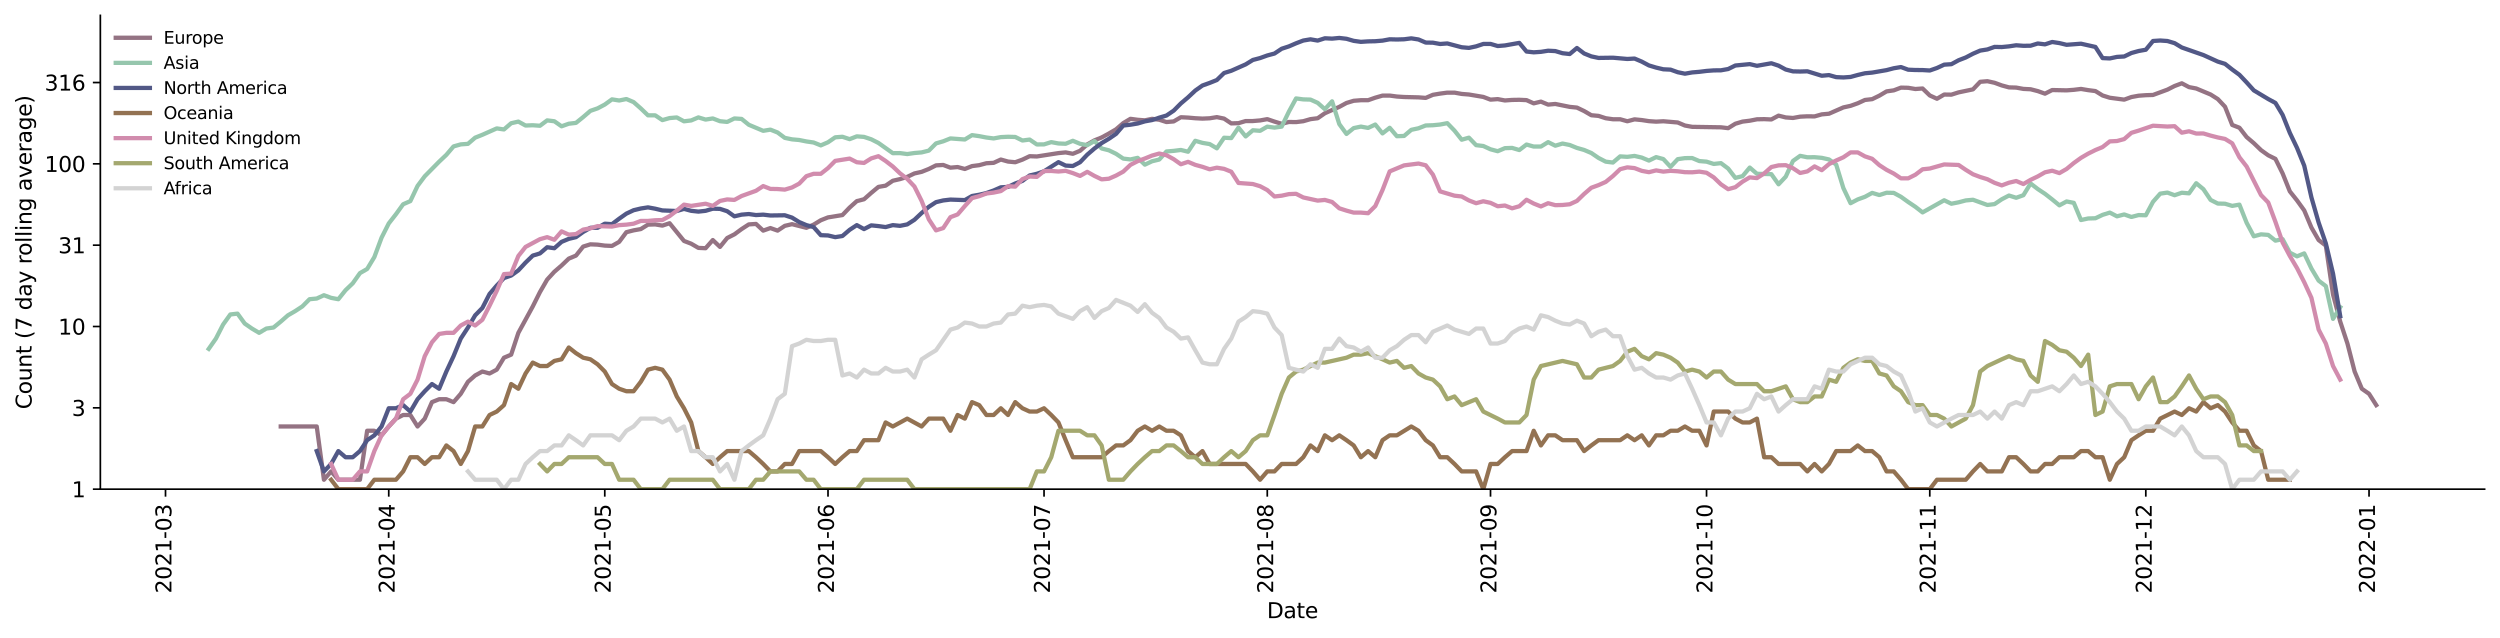 <?xml version="1.0" encoding="utf-8" standalone="no"?>
<!DOCTYPE svg PUBLIC "-//W3C//DTD SVG 1.1//EN"
  "http://www.w3.org/Graphics/SVG/1.1/DTD/svg11.dtd">
<svg height="298.621pt" version="1.1" viewBox="0 0 1170.166 298.621" width="1170.166pt" xmlns="http://www.w3.org/2000/svg" xmlns:xlink="http://www.w3.org/1999/xlink">
 <defs>
  <style type="text/css">*{stroke-linecap:butt;stroke-linejoin:round;}</style>
 </defs>
 <g id="figure_1">
  <g id="patch_1">
   <path d="M 0 298.621 
L 1170.166 298.621 
L 1170.166 0 
L 0 0 
z
" style="fill:#ffffff;"/>
  </g>
  <g id="axes_1">
   <g id="patch_2">
    <path d="M 46.966 228.96 
L 1162.966 228.96 
L 1162.966 7.2 
L 46.966 7.2 
z
" style="fill:#ffffff;"/>
   </g>
   <g id="matplotlib.axis_1">
    <g id="xtick_1">
     <g id="line2d_1">
      <defs>
       <path d="M 0 0 
L 0 3.5 
" id="m8e1d05473c" style="stroke:#000000;stroke-width:0.8;"/>
      </defs>
      <g>
       <use style="stroke:#000000;stroke-width:0.8;" x="77.469" xlink:href="#m8e1d05473c" y="228.96"/>
      </g>
     </g>
     <g id="text_1">
      <!-- 2021-03 -->
      <g transform="translate(80.229 277.743)rotate(-90)scale(0.1 -0.1)">
       <defs>
        <path d="M 1228 531 
L 3431 531 
L 3431 0 
L 469 0 
L 469 531 
Q 828 903 1448 1529 
Q 2069 2156 2228 2338 
Q 2531 2678 2651 2914 
Q 2772 3150 2772 3378 
Q 2772 3750 2511 3984 
Q 2250 4219 1831 4219 
Q 1534 4219 1204 4116 
Q 875 4013 500 3803 
L 500 4441 
Q 881 4594 1212 4672 
Q 1544 4750 1819 4750 
Q 2544 4750 2975 4387 
Q 3406 4025 3406 3419 
Q 3406 3131 3298 2873 
Q 3191 2616 2906 2266 
Q 2828 2175 2409 1742 
Q 1991 1309 1228 531 
z
" id="DejaVuSans-32" transform="scale(0.016)"/>
        <path d="M 2034 4250 
Q 1547 4250 1301 3770 
Q 1056 3291 1056 2328 
Q 1056 1369 1301 889 
Q 1547 409 2034 409 
Q 2525 409 2770 889 
Q 3016 1369 3016 2328 
Q 3016 3291 2770 3770 
Q 2525 4250 2034 4250 
z
M 2034 4750 
Q 2819 4750 3233 4129 
Q 3647 3509 3647 2328 
Q 3647 1150 3233 529 
Q 2819 -91 2034 -91 
Q 1250 -91 836 529 
Q 422 1150 422 2328 
Q 422 3509 836 4129 
Q 1250 4750 2034 4750 
z
" id="DejaVuSans-30" transform="scale(0.016)"/>
        <path d="M 794 531 
L 1825 531 
L 1825 4091 
L 703 3866 
L 703 4441 
L 1819 4666 
L 2450 4666 
L 2450 531 
L 3481 531 
L 3481 0 
L 794 0 
L 794 531 
z
" id="DejaVuSans-31" transform="scale(0.016)"/>
        <path d="M 313 2009 
L 1997 2009 
L 1997 1497 
L 313 1497 
L 313 2009 
z
" id="DejaVuSans-2d" transform="scale(0.016)"/>
        <path d="M 2597 2516 
Q 3050 2419 3304 2112 
Q 3559 1806 3559 1356 
Q 3559 666 3084 287 
Q 2609 -91 1734 -91 
Q 1441 -91 1130 -33 
Q 819 25 488 141 
L 488 750 
Q 750 597 1062 519 
Q 1375 441 1716 441 
Q 2309 441 2620 675 
Q 2931 909 2931 1356 
Q 2931 1769 2642 2001 
Q 2353 2234 1838 2234 
L 1294 2234 
L 1294 2753 
L 1863 2753 
Q 2328 2753 2575 2939 
Q 2822 3125 2822 3475 
Q 2822 3834 2567 4026 
Q 2313 4219 1838 4219 
Q 1578 4219 1281 4162 
Q 984 4106 628 3988 
L 628 4550 
Q 988 4650 1302 4700 
Q 1616 4750 1894 4750 
Q 2613 4750 3031 4423 
Q 3450 4097 3450 3541 
Q 3450 3153 3228 2886 
Q 3006 2619 2597 2516 
z
" id="DejaVuSans-33" transform="scale(0.016)"/>
       </defs>
       <use xlink:href="#DejaVuSans-32"/>
       <use x="63.623" xlink:href="#DejaVuSans-30"/>
       <use x="127.246" xlink:href="#DejaVuSans-32"/>
       <use x="190.869" xlink:href="#DejaVuSans-31"/>
       <use x="254.492" xlink:href="#DejaVuSans-2d"/>
       <use x="290.576" xlink:href="#DejaVuSans-30"/>
       <use x="354.199" xlink:href="#DejaVuSans-33"/>
      </g>
     </g>
    </g>
    <g id="xtick_2">
     <g id="line2d_2">
      <g>
       <use style="stroke:#000000;stroke-width:0.8;" x="181.957" xlink:href="#m8e1d05473c" y="228.96"/>
      </g>
     </g>
     <g id="text_2">
      <!-- 2021-04 -->
      <g transform="translate(184.717 277.743)rotate(-90)scale(0.1 -0.1)">
       <defs>
        <path d="M 2419 4116 
L 825 1625 
L 2419 1625 
L 2419 4116 
z
M 2253 4666 
L 3047 4666 
L 3047 1625 
L 3713 1625 
L 3713 1100 
L 3047 1100 
L 3047 0 
L 2419 0 
L 2419 1100 
L 313 1100 
L 313 1709 
L 2253 4666 
z
" id="DejaVuSans-34" transform="scale(0.016)"/>
       </defs>
       <use xlink:href="#DejaVuSans-32"/>
       <use x="63.623" xlink:href="#DejaVuSans-30"/>
       <use x="127.246" xlink:href="#DejaVuSans-32"/>
       <use x="190.869" xlink:href="#DejaVuSans-31"/>
       <use x="254.492" xlink:href="#DejaVuSans-2d"/>
       <use x="290.576" xlink:href="#DejaVuSans-30"/>
       <use x="354.199" xlink:href="#DejaVuSans-34"/>
      </g>
     </g>
    </g>
    <g id="xtick_3">
     <g id="line2d_3">
      <g>
       <use style="stroke:#000000;stroke-width:0.8;" x="283.075" xlink:href="#m8e1d05473c" y="228.96"/>
      </g>
     </g>
     <g id="text_3">
      <!-- 2021-05 -->
      <g transform="translate(285.834 277.743)rotate(-90)scale(0.1 -0.1)">
       <defs>
        <path d="M 691 4666 
L 3169 4666 
L 3169 4134 
L 1269 4134 
L 1269 2991 
Q 1406 3038 1543 3061 
Q 1681 3084 1819 3084 
Q 2600 3084 3056 2656 
Q 3513 2228 3513 1497 
Q 3513 744 3044 326 
Q 2575 -91 1722 -91 
Q 1428 -91 1123 -41 
Q 819 9 494 109 
L 494 744 
Q 775 591 1075 516 
Q 1375 441 1709 441 
Q 2250 441 2565 725 
Q 2881 1009 2881 1497 
Q 2881 1984 2565 2268 
Q 2250 2553 1709 2553 
Q 1456 2553 1204 2497 
Q 953 2441 691 2322 
L 691 4666 
z
" id="DejaVuSans-35" transform="scale(0.016)"/>
       </defs>
       <use xlink:href="#DejaVuSans-32"/>
       <use x="63.623" xlink:href="#DejaVuSans-30"/>
       <use x="127.246" xlink:href="#DejaVuSans-32"/>
       <use x="190.869" xlink:href="#DejaVuSans-31"/>
       <use x="254.492" xlink:href="#DejaVuSans-2d"/>
       <use x="290.576" xlink:href="#DejaVuSans-30"/>
       <use x="354.199" xlink:href="#DejaVuSans-35"/>
      </g>
     </g>
    </g>
    <g id="xtick_4">
     <g id="line2d_4">
      <g>
       <use style="stroke:#000000;stroke-width:0.8;" x="387.563" xlink:href="#m8e1d05473c" y="228.96"/>
      </g>
     </g>
     <g id="text_4">
      <!-- 2021-06 -->
      <g transform="translate(390.322 277.743)rotate(-90)scale(0.1 -0.1)">
       <defs>
        <path d="M 2113 2584 
Q 1688 2584 1439 2293 
Q 1191 2003 1191 1497 
Q 1191 994 1439 701 
Q 1688 409 2113 409 
Q 2538 409 2786 701 
Q 3034 994 3034 1497 
Q 3034 2003 2786 2293 
Q 2538 2584 2113 2584 
z
M 3366 4563 
L 3366 3988 
Q 3128 4100 2886 4159 
Q 2644 4219 2406 4219 
Q 1781 4219 1451 3797 
Q 1122 3375 1075 2522 
Q 1259 2794 1537 2939 
Q 1816 3084 2150 3084 
Q 2853 3084 3261 2657 
Q 3669 2231 3669 1497 
Q 3669 778 3244 343 
Q 2819 -91 2113 -91 
Q 1303 -91 875 529 
Q 447 1150 447 2328 
Q 447 3434 972 4092 
Q 1497 4750 2381 4750 
Q 2619 4750 2861 4703 
Q 3103 4656 3366 4563 
z
" id="DejaVuSans-36" transform="scale(0.016)"/>
       </defs>
       <use xlink:href="#DejaVuSans-32"/>
       <use x="63.623" xlink:href="#DejaVuSans-30"/>
       <use x="127.246" xlink:href="#DejaVuSans-32"/>
       <use x="190.869" xlink:href="#DejaVuSans-31"/>
       <use x="254.492" xlink:href="#DejaVuSans-2d"/>
       <use x="290.576" xlink:href="#DejaVuSans-30"/>
       <use x="354.199" xlink:href="#DejaVuSans-36"/>
      </g>
     </g>
    </g>
    <g id="xtick_5">
     <g id="line2d_5">
      <g>
       <use style="stroke:#000000;stroke-width:0.8;" x="488.681" xlink:href="#m8e1d05473c" y="228.96"/>
      </g>
     </g>
     <g id="text_5">
      <!-- 2021-07 -->
      <g transform="translate(491.44 277.743)rotate(-90)scale(0.1 -0.1)">
       <defs>
        <path d="M 525 4666 
L 3525 4666 
L 3525 4397 
L 1831 0 
L 1172 0 
L 2766 4134 
L 525 4134 
L 525 4666 
z
" id="DejaVuSans-37" transform="scale(0.016)"/>
       </defs>
       <use xlink:href="#DejaVuSans-32"/>
       <use x="63.623" xlink:href="#DejaVuSans-30"/>
       <use x="127.246" xlink:href="#DejaVuSans-32"/>
       <use x="190.869" xlink:href="#DejaVuSans-31"/>
       <use x="254.492" xlink:href="#DejaVuSans-2d"/>
       <use x="290.576" xlink:href="#DejaVuSans-30"/>
       <use x="354.199" xlink:href="#DejaVuSans-37"/>
      </g>
     </g>
    </g>
    <g id="xtick_6">
     <g id="line2d_6">
      <g>
       <use style="stroke:#000000;stroke-width:0.8;" x="593.169" xlink:href="#m8e1d05473c" y="228.96"/>
      </g>
     </g>
     <g id="text_6">
      <!-- 2021-08 -->
      <g transform="translate(595.928 277.743)rotate(-90)scale(0.1 -0.1)">
       <defs>
        <path d="M 2034 2216 
Q 1584 2216 1326 1975 
Q 1069 1734 1069 1313 
Q 1069 891 1326 650 
Q 1584 409 2034 409 
Q 2484 409 2743 651 
Q 3003 894 3003 1313 
Q 3003 1734 2745 1975 
Q 2488 2216 2034 2216 
z
M 1403 2484 
Q 997 2584 770 2862 
Q 544 3141 544 3541 
Q 544 4100 942 4425 
Q 1341 4750 2034 4750 
Q 2731 4750 3128 4425 
Q 3525 4100 3525 3541 
Q 3525 3141 3298 2862 
Q 3072 2584 2669 2484 
Q 3125 2378 3379 2068 
Q 3634 1759 3634 1313 
Q 3634 634 3220 271 
Q 2806 -91 2034 -91 
Q 1263 -91 848 271 
Q 434 634 434 1313 
Q 434 1759 690 2068 
Q 947 2378 1403 2484 
z
M 1172 3481 
Q 1172 3119 1398 2916 
Q 1625 2713 2034 2713 
Q 2441 2713 2670 2916 
Q 2900 3119 2900 3481 
Q 2900 3844 2670 4047 
Q 2441 4250 2034 4250 
Q 1625 4250 1398 4047 
Q 1172 3844 1172 3481 
z
" id="DejaVuSans-38" transform="scale(0.016)"/>
       </defs>
       <use xlink:href="#DejaVuSans-32"/>
       <use x="63.623" xlink:href="#DejaVuSans-30"/>
       <use x="127.246" xlink:href="#DejaVuSans-32"/>
       <use x="190.869" xlink:href="#DejaVuSans-31"/>
       <use x="254.492" xlink:href="#DejaVuSans-2d"/>
       <use x="290.576" xlink:href="#DejaVuSans-30"/>
       <use x="354.199" xlink:href="#DejaVuSans-38"/>
      </g>
     </g>
    </g>
    <g id="xtick_7">
     <g id="line2d_7">
      <g>
       <use style="stroke:#000000;stroke-width:0.8;" x="697.657" xlink:href="#m8e1d05473c" y="228.96"/>
      </g>
     </g>
     <g id="text_7">
      <!-- 2021-09 -->
      <g transform="translate(700.416 277.743)rotate(-90)scale(0.1 -0.1)">
       <defs>
        <path d="M 703 97 
L 703 672 
Q 941 559 1184 500 
Q 1428 441 1663 441 
Q 2288 441 2617 861 
Q 2947 1281 2994 2138 
Q 2813 1869 2534 1725 
Q 2256 1581 1919 1581 
Q 1219 1581 811 2004 
Q 403 2428 403 3163 
Q 403 3881 828 4315 
Q 1253 4750 1959 4750 
Q 2769 4750 3195 4129 
Q 3622 3509 3622 2328 
Q 3622 1225 3098 567 
Q 2575 -91 1691 -91 
Q 1453 -91 1209 -44 
Q 966 3 703 97 
z
M 1959 2075 
Q 2384 2075 2632 2365 
Q 2881 2656 2881 3163 
Q 2881 3666 2632 3958 
Q 2384 4250 1959 4250 
Q 1534 4250 1286 3958 
Q 1038 3666 1038 3163 
Q 1038 2656 1286 2365 
Q 1534 2075 1959 2075 
z
" id="DejaVuSans-39" transform="scale(0.016)"/>
       </defs>
       <use xlink:href="#DejaVuSans-32"/>
       <use x="63.623" xlink:href="#DejaVuSans-30"/>
       <use x="127.246" xlink:href="#DejaVuSans-32"/>
       <use x="190.869" xlink:href="#DejaVuSans-31"/>
       <use x="254.492" xlink:href="#DejaVuSans-2d"/>
       <use x="290.576" xlink:href="#DejaVuSans-30"/>
       <use x="354.199" xlink:href="#DejaVuSans-39"/>
      </g>
     </g>
    </g>
    <g id="xtick_8">
     <g id="line2d_8">
      <g>
       <use style="stroke:#000000;stroke-width:0.8;" x="798.774" xlink:href="#m8e1d05473c" y="228.96"/>
      </g>
     </g>
     <g id="text_8">
      <!-- 2021-10 -->
      <g transform="translate(801.534 277.743)rotate(-90)scale(0.1 -0.1)">
       <use xlink:href="#DejaVuSans-32"/>
       <use x="63.623" xlink:href="#DejaVuSans-30"/>
       <use x="127.246" xlink:href="#DejaVuSans-32"/>
       <use x="190.869" xlink:href="#DejaVuSans-31"/>
       <use x="254.492" xlink:href="#DejaVuSans-2d"/>
       <use x="290.576" xlink:href="#DejaVuSans-31"/>
       <use x="354.199" xlink:href="#DejaVuSans-30"/>
      </g>
     </g>
    </g>
    <g id="xtick_9">
     <g id="line2d_9">
      <g>
       <use style="stroke:#000000;stroke-width:0.8;" x="903.262" xlink:href="#m8e1d05473c" y="228.96"/>
      </g>
     </g>
     <g id="text_9">
      <!-- 2021-11 -->
      <g transform="translate(906.022 277.743)rotate(-90)scale(0.1 -0.1)">
       <use xlink:href="#DejaVuSans-32"/>
       <use x="63.623" xlink:href="#DejaVuSans-30"/>
       <use x="127.246" xlink:href="#DejaVuSans-32"/>
       <use x="190.869" xlink:href="#DejaVuSans-31"/>
       <use x="254.492" xlink:href="#DejaVuSans-2d"/>
       <use x="290.576" xlink:href="#DejaVuSans-31"/>
       <use x="354.199" xlink:href="#DejaVuSans-31"/>
      </g>
     </g>
    </g>
    <g id="xtick_10">
     <g id="line2d_10">
      <g>
       <use style="stroke:#000000;stroke-width:0.8;" x="1004.38" xlink:href="#m8e1d05473c" y="228.96"/>
      </g>
     </g>
     <g id="text_10">
      <!-- 2021-12 -->
      <g transform="translate(1007.139 277.743)rotate(-90)scale(0.1 -0.1)">
       <use xlink:href="#DejaVuSans-32"/>
       <use x="63.623" xlink:href="#DejaVuSans-30"/>
       <use x="127.246" xlink:href="#DejaVuSans-32"/>
       <use x="190.869" xlink:href="#DejaVuSans-31"/>
       <use x="254.492" xlink:href="#DejaVuSans-2d"/>
       <use x="290.576" xlink:href="#DejaVuSans-31"/>
       <use x="354.199" xlink:href="#DejaVuSans-32"/>
      </g>
     </g>
    </g>
    <g id="xtick_11">
     <g id="line2d_11">
      <g>
       <use style="stroke:#000000;stroke-width:0.8;" x="1108.868" xlink:href="#m8e1d05473c" y="228.96"/>
      </g>
     </g>
     <g id="text_11">
      <!-- 2022-01 -->
      <g transform="translate(1111.627 277.743)rotate(-90)scale(0.1 -0.1)">
       <use xlink:href="#DejaVuSans-32"/>
       <use x="63.623" xlink:href="#DejaVuSans-30"/>
       <use x="127.246" xlink:href="#DejaVuSans-32"/>
       <use x="190.869" xlink:href="#DejaVuSans-32"/>
       <use x="254.492" xlink:href="#DejaVuSans-2d"/>
       <use x="290.576" xlink:href="#DejaVuSans-30"/>
       <use x="354.199" xlink:href="#DejaVuSans-31"/>
      </g>
     </g>
    </g>
    <g id="text_12">
     <!-- Date -->
     <g transform="translate(593.015 289.341)scale(0.1 -0.1)">
      <defs>
       <path d="M 1259 4147 
L 1259 519 
L 2022 519 
Q 2988 519 3436 956 
Q 3884 1394 3884 2338 
Q 3884 3275 3436 3711 
Q 2988 4147 2022 4147 
L 1259 4147 
z
M 628 4666 
L 1925 4666 
Q 3281 4666 3915 4102 
Q 4550 3538 4550 2338 
Q 4550 1131 3912 565 
Q 3275 0 1925 0 
L 628 0 
L 628 4666 
z
" id="DejaVuSans-44" transform="scale(0.016)"/>
       <path d="M 2194 1759 
Q 1497 1759 1228 1600 
Q 959 1441 959 1056 
Q 959 750 1161 570 
Q 1363 391 1709 391 
Q 2188 391 2477 730 
Q 2766 1069 2766 1631 
L 2766 1759 
L 2194 1759 
z
M 3341 1997 
L 3341 0 
L 2766 0 
L 2766 531 
Q 2569 213 2275 61 
Q 1981 -91 1556 -91 
Q 1019 -91 701 211 
Q 384 513 384 1019 
Q 384 1609 779 1909 
Q 1175 2209 1959 2209 
L 2766 2209 
L 2766 2266 
Q 2766 2663 2505 2880 
Q 2244 3097 1772 3097 
Q 1472 3097 1187 3025 
Q 903 2953 641 2809 
L 641 3341 
Q 956 3463 1253 3523 
Q 1550 3584 1831 3584 
Q 2591 3584 2966 3190 
Q 3341 2797 3341 1997 
z
" id="DejaVuSans-61" transform="scale(0.016)"/>
       <path d="M 1172 4494 
L 1172 3500 
L 2356 3500 
L 2356 3053 
L 1172 3053 
L 1172 1153 
Q 1172 725 1289 603 
Q 1406 481 1766 481 
L 2356 481 
L 2356 0 
L 1766 0 
Q 1100 0 847 248 
Q 594 497 594 1153 
L 594 3053 
L 172 3053 
L 172 3500 
L 594 3500 
L 594 4494 
L 1172 4494 
z
" id="DejaVuSans-74" transform="scale(0.016)"/>
       <path d="M 3597 1894 
L 3597 1613 
L 953 1613 
Q 991 1019 1311 708 
Q 1631 397 2203 397 
Q 2534 397 2845 478 
Q 3156 559 3463 722 
L 3463 178 
Q 3153 47 2828 -22 
Q 2503 -91 2169 -91 
Q 1331 -91 842 396 
Q 353 884 353 1716 
Q 353 2575 817 3079 
Q 1281 3584 2069 3584 
Q 2775 3584 3186 3129 
Q 3597 2675 3597 1894 
z
M 3022 2063 
Q 3016 2534 2758 2815 
Q 2500 3097 2075 3097 
Q 1594 3097 1305 2825 
Q 1016 2553 972 2059 
L 3022 2063 
z
" id="DejaVuSans-65" transform="scale(0.016)"/>
      </defs>
      <use xlink:href="#DejaVuSans-44"/>
      <use x="77.002" xlink:href="#DejaVuSans-61"/>
      <use x="138.281" xlink:href="#DejaVuSans-74"/>
      <use x="177.49" xlink:href="#DejaVuSans-65"/>
     </g>
    </g>
   </g>
   <g id="matplotlib.axis_2">
    <g id="ytick_1">
     <g id="line2d_12">
      <defs>
       <path d="M 0 0 
L -3.5 0 
" id="mb66d3c1763" style="stroke:#000000;stroke-width:0.8;"/>
      </defs>
      <g>
       <use style="stroke:#000000;stroke-width:0.8;" x="46.966" xlink:href="#mb66d3c1763" y="228.96"/>
      </g>
     </g>
     <g id="text_13">
      <!-- 1 -->
      <g transform="translate(33.603 232.759)scale(0.1 -0.1)">
       <use xlink:href="#DejaVuSans-31"/>
      </g>
     </g>
    </g>
    <g id="ytick_2">
     <g id="line2d_13">
      <g>
       <use style="stroke:#000000;stroke-width:0.8;" x="46.966" xlink:href="#mb66d3c1763" y="190.892"/>
      </g>
     </g>
     <g id="text_14">
      <!-- 3 -->
      <g transform="translate(33.603 194.691)scale(0.1 -0.1)">
       <use xlink:href="#DejaVuSans-33"/>
      </g>
     </g>
    </g>
    <g id="ytick_3">
     <g id="line2d_14">
      <g>
       <use style="stroke:#000000;stroke-width:0.8;" x="46.966" xlink:href="#mb66d3c1763" y="152.824"/>
      </g>
     </g>
     <g id="text_15">
      <!-- 10 -->
      <g transform="translate(27.241 156.624)scale(0.1 -0.1)">
       <use xlink:href="#DejaVuSans-31"/>
       <use x="63.623" xlink:href="#DejaVuSans-30"/>
      </g>
     </g>
    </g>
    <g id="ytick_4">
     <g id="line2d_15">
      <g>
       <use style="stroke:#000000;stroke-width:0.8;" x="46.966" xlink:href="#mb66d3c1763" y="114.756"/>
      </g>
     </g>
     <g id="text_16">
      <!-- 31 -->
      <g transform="translate(27.241 118.556)scale(0.1 -0.1)">
       <use xlink:href="#DejaVuSans-33"/>
       <use x="63.623" xlink:href="#DejaVuSans-31"/>
      </g>
     </g>
    </g>
    <g id="ytick_5">
     <g id="line2d_16">
      <g>
       <use style="stroke:#000000;stroke-width:0.8;" x="46.966" xlink:href="#mb66d3c1763" y="76.689"/>
      </g>
     </g>
     <g id="text_17">
      <!-- 100 -->
      <g transform="translate(20.878 80.488)scale(0.1 -0.1)">
       <use xlink:href="#DejaVuSans-31"/>
       <use x="63.623" xlink:href="#DejaVuSans-30"/>
       <use x="127.246" xlink:href="#DejaVuSans-30"/>
      </g>
     </g>
    </g>
    <g id="ytick_6">
     <g id="line2d_17">
      <g>
       <use style="stroke:#000000;stroke-width:0.8;" x="46.966" xlink:href="#mb66d3c1763" y="38.621"/>
      </g>
     </g>
     <g id="text_18">
      <!-- 316 -->
      <g transform="translate(20.878 42.42)scale(0.1 -0.1)">
       <use xlink:href="#DejaVuSans-33"/>
       <use x="63.623" xlink:href="#DejaVuSans-31"/>
       <use x="127.246" xlink:href="#DejaVuSans-36"/>
      </g>
     </g>
    </g>
    <g id="text_19">
     <!-- Count (7 day rolling average) -->
     <g transform="translate(14.798 191.548)rotate(-90)scale(0.1 -0.1)">
      <defs>
       <path d="M 4122 4306 
L 4122 3641 
Q 3803 3938 3442 4084 
Q 3081 4231 2675 4231 
Q 1875 4231 1450 3742 
Q 1025 3253 1025 2328 
Q 1025 1406 1450 917 
Q 1875 428 2675 428 
Q 3081 428 3442 575 
Q 3803 722 4122 1019 
L 4122 359 
Q 3791 134 3420 21 
Q 3050 -91 2638 -91 
Q 1578 -91 968 557 
Q 359 1206 359 2328 
Q 359 3453 968 4101 
Q 1578 4750 2638 4750 
Q 3056 4750 3426 4639 
Q 3797 4528 4122 4306 
z
" id="DejaVuSans-43" transform="scale(0.016)"/>
       <path d="M 1959 3097 
Q 1497 3097 1228 2736 
Q 959 2375 959 1747 
Q 959 1119 1226 758 
Q 1494 397 1959 397 
Q 2419 397 2687 759 
Q 2956 1122 2956 1747 
Q 2956 2369 2687 2733 
Q 2419 3097 1959 3097 
z
M 1959 3584 
Q 2709 3584 3137 3096 
Q 3566 2609 3566 1747 
Q 3566 888 3137 398 
Q 2709 -91 1959 -91 
Q 1206 -91 779 398 
Q 353 888 353 1747 
Q 353 2609 779 3096 
Q 1206 3584 1959 3584 
z
" id="DejaVuSans-6f" transform="scale(0.016)"/>
       <path d="M 544 1381 
L 544 3500 
L 1119 3500 
L 1119 1403 
Q 1119 906 1312 657 
Q 1506 409 1894 409 
Q 2359 409 2629 706 
Q 2900 1003 2900 1516 
L 2900 3500 
L 3475 3500 
L 3475 0 
L 2900 0 
L 2900 538 
Q 2691 219 2414 64 
Q 2138 -91 1772 -91 
Q 1169 -91 856 284 
Q 544 659 544 1381 
z
M 1991 3584 
L 1991 3584 
z
" id="DejaVuSans-75" transform="scale(0.016)"/>
       <path d="M 3513 2113 
L 3513 0 
L 2938 0 
L 2938 2094 
Q 2938 2591 2744 2837 
Q 2550 3084 2163 3084 
Q 1697 3084 1428 2787 
Q 1159 2491 1159 1978 
L 1159 0 
L 581 0 
L 581 3500 
L 1159 3500 
L 1159 2956 
Q 1366 3272 1645 3428 
Q 1925 3584 2291 3584 
Q 2894 3584 3203 3211 
Q 3513 2838 3513 2113 
z
" id="DejaVuSans-6e" transform="scale(0.016)"/>
       <path id="DejaVuSans-20" transform="scale(0.016)"/>
       <path d="M 1984 4856 
Q 1566 4138 1362 3434 
Q 1159 2731 1159 2009 
Q 1159 1288 1364 580 
Q 1569 -128 1984 -844 
L 1484 -844 
Q 1016 -109 783 600 
Q 550 1309 550 2009 
Q 550 2706 781 3412 
Q 1013 4119 1484 4856 
L 1984 4856 
z
" id="DejaVuSans-28" transform="scale(0.016)"/>
       <path d="M 2906 2969 
L 2906 4863 
L 3481 4863 
L 3481 0 
L 2906 0 
L 2906 525 
Q 2725 213 2448 61 
Q 2172 -91 1784 -91 
Q 1150 -91 751 415 
Q 353 922 353 1747 
Q 353 2572 751 3078 
Q 1150 3584 1784 3584 
Q 2172 3584 2448 3432 
Q 2725 3281 2906 2969 
z
M 947 1747 
Q 947 1113 1208 752 
Q 1469 391 1925 391 
Q 2381 391 2643 752 
Q 2906 1113 2906 1747 
Q 2906 2381 2643 2742 
Q 2381 3103 1925 3103 
Q 1469 3103 1208 2742 
Q 947 2381 947 1747 
z
" id="DejaVuSans-64" transform="scale(0.016)"/>
       <path d="M 2059 -325 
Q 1816 -950 1584 -1140 
Q 1353 -1331 966 -1331 
L 506 -1331 
L 506 -850 
L 844 -850 
Q 1081 -850 1212 -737 
Q 1344 -625 1503 -206 
L 1606 56 
L 191 3500 
L 800 3500 
L 1894 763 
L 2988 3500 
L 3597 3500 
L 2059 -325 
z
" id="DejaVuSans-79" transform="scale(0.016)"/>
       <path d="M 2631 2963 
Q 2534 3019 2420 3045 
Q 2306 3072 2169 3072 
Q 1681 3072 1420 2755 
Q 1159 2438 1159 1844 
L 1159 0 
L 581 0 
L 581 3500 
L 1159 3500 
L 1159 2956 
Q 1341 3275 1631 3429 
Q 1922 3584 2338 3584 
Q 2397 3584 2469 3576 
Q 2541 3569 2628 3553 
L 2631 2963 
z
" id="DejaVuSans-72" transform="scale(0.016)"/>
       <path d="M 603 4863 
L 1178 4863 
L 1178 0 
L 603 0 
L 603 4863 
z
" id="DejaVuSans-6c" transform="scale(0.016)"/>
       <path d="M 603 3500 
L 1178 3500 
L 1178 0 
L 603 0 
L 603 3500 
z
M 603 4863 
L 1178 4863 
L 1178 4134 
L 603 4134 
L 603 4863 
z
" id="DejaVuSans-69" transform="scale(0.016)"/>
       <path d="M 2906 1791 
Q 2906 2416 2648 2759 
Q 2391 3103 1925 3103 
Q 1463 3103 1205 2759 
Q 947 2416 947 1791 
Q 947 1169 1205 825 
Q 1463 481 1925 481 
Q 2391 481 2648 825 
Q 2906 1169 2906 1791 
z
M 3481 434 
Q 3481 -459 3084 -895 
Q 2688 -1331 1869 -1331 
Q 1566 -1331 1297 -1286 
Q 1028 -1241 775 -1147 
L 775 -588 
Q 1028 -725 1275 -790 
Q 1522 -856 1778 -856 
Q 2344 -856 2625 -561 
Q 2906 -266 2906 331 
L 2906 616 
Q 2728 306 2450 153 
Q 2172 0 1784 0 
Q 1141 0 747 490 
Q 353 981 353 1791 
Q 353 2603 747 3093 
Q 1141 3584 1784 3584 
Q 2172 3584 2450 3431 
Q 2728 3278 2906 2969 
L 2906 3500 
L 3481 3500 
L 3481 434 
z
" id="DejaVuSans-67" transform="scale(0.016)"/>
       <path d="M 191 3500 
L 800 3500 
L 1894 563 
L 2988 3500 
L 3597 3500 
L 2284 0 
L 1503 0 
L 191 3500 
z
" id="DejaVuSans-76" transform="scale(0.016)"/>
       <path d="M 513 4856 
L 1013 4856 
Q 1481 4119 1714 3412 
Q 1947 2706 1947 2009 
Q 1947 1309 1714 600 
Q 1481 -109 1013 -844 
L 513 -844 
Q 928 -128 1133 580 
Q 1338 1288 1338 2009 
Q 1338 2731 1133 3434 
Q 928 4138 513 4856 
z
" id="DejaVuSans-29" transform="scale(0.016)"/>
      </defs>
      <use xlink:href="#DejaVuSans-43"/>
      <use x="69.824" xlink:href="#DejaVuSans-6f"/>
      <use x="131.006" xlink:href="#DejaVuSans-75"/>
      <use x="194.385" xlink:href="#DejaVuSans-6e"/>
      <use x="257.764" xlink:href="#DejaVuSans-74"/>
      <use x="296.973" xlink:href="#DejaVuSans-20"/>
      <use x="328.76" xlink:href="#DejaVuSans-28"/>
      <use x="367.773" xlink:href="#DejaVuSans-37"/>
      <use x="431.396" xlink:href="#DejaVuSans-20"/>
      <use x="463.184" xlink:href="#DejaVuSans-64"/>
      <use x="526.66" xlink:href="#DejaVuSans-61"/>
      <use x="587.939" xlink:href="#DejaVuSans-79"/>
      <use x="647.119" xlink:href="#DejaVuSans-20"/>
      <use x="678.906" xlink:href="#DejaVuSans-72"/>
      <use x="717.77" xlink:href="#DejaVuSans-6f"/>
      <use x="778.951" xlink:href="#DejaVuSans-6c"/>
      <use x="806.734" xlink:href="#DejaVuSans-6c"/>
      <use x="834.518" xlink:href="#DejaVuSans-69"/>
      <use x="862.301" xlink:href="#DejaVuSans-6e"/>
      <use x="925.68" xlink:href="#DejaVuSans-67"/>
      <use x="989.156" xlink:href="#DejaVuSans-20"/>
      <use x="1020.943" xlink:href="#DejaVuSans-61"/>
      <use x="1082.223" xlink:href="#DejaVuSans-76"/>
      <use x="1141.402" xlink:href="#DejaVuSans-65"/>
      <use x="1202.926" xlink:href="#DejaVuSans-72"/>
      <use x="1244.039" xlink:href="#DejaVuSans-61"/>
      <use x="1305.318" xlink:href="#DejaVuSans-67"/>
      <use x="1368.795" xlink:href="#DejaVuSans-65"/>
      <use x="1430.318" xlink:href="#DejaVuSans-29"/>
     </g>
    </g>
   </g>
   <g id="line2d_18">
    <path clip-path="url(#p9fb24bd0e6)" d="M 131.399 199.621 
L 148.252 199.621 
L 151.622 224.545 
L 154.993 220.65 
L 158.363 224.545 
L 168.475 224.545 
L 171.846 201.626 
L 175.216 201.626 
L 178.587 203.76 
L 181.957 199.621 
L 185.328 195.943 
L 188.699 194.247 
L 192.069 194.247 
L 195.44 199.621 
L 198.81 195.943 
L 202.181 188.219 
L 205.552 186.869 
L 208.922 186.869 
L 212.293 188.219 
L 215.663 184.324 
L 219.034 178.707 
L 222.404 175.743 
L 225.775 173.906 
L 229.146 174.812 
L 232.516 173.024 
L 235.887 167.434 
L 239.257 165.996 
L 242.628 155.787 
L 249.369 143.43 
L 252.74 136.698 
L 256.11 130.864 
L 259.481 127.186 
L 262.851 124.273 
L 266.222 121.049 
L 269.593 119.634 
L 272.963 115.414 
L 276.334 114.364 
L 279.704 114.512 
L 283.075 114.96 
L 286.446 115.111 
L 289.816 113.204 
L 293.187 108.682 
L 296.557 107.823 
L 299.928 107.223 
L 303.298 105.149 
L 306.669 105.037 
L 310.04 105.599 
L 313.41 104.485 
L 320.151 112.779 
L 323.522 114.07 
L 326.893 116.029 
L 330.263 116.185 
L 333.634 112.36 
L 337.004 115.567 
L 340.375 111.401 
L 343.745 109.692 
L 347.116 107.223 
L 350.487 105.037 
L 353.857 104.815 
L 357.228 107.945 
L 360.598 106.751 
L 363.969 107.945 
L 367.34 105.712 
L 370.71 104.926 
L 377.451 106.634 
L 380.822 105.149 
L 384.192 103.092 
L 387.563 101.754 
L 394.304 100.664 
L 397.675 97.151 
L 401.045 94.135 
L 404.416 93.266 
L 407.787 90.285 
L 411.157 87.485 
L 414.528 86.901 
L 417.898 84.603 
L 421.269 83.832 
L 424.639 82.793 
L 428.01 81.185 
L 431.381 80.436 
L 434.751 79.088 
L 438.122 77.405 
L 441.492 77.212 
L 444.863 78.484 
L 448.234 78.186 
L 451.604 79.088 
L 454.975 77.745 
L 458.345 77.308 
L 461.716 76.406 
L 465.086 76.22 
L 468.457 74.673 
L 471.828 75.62 
L 475.198 75.941 
L 478.569 74.717 
L 481.939 73.111 
L 485.31 73.238 
L 495.422 71.659 
L 498.792 71.336 
L 502.163 71.985 
L 505.533 70.582 
L 508.904 67.616 
L 512.275 65.698 
L 515.645 64.338 
L 519.016 62.504 
L 522.386 60.534 
L 525.757 57.623 
L 529.128 55.615 
L 532.498 56.068 
L 535.869 56.322 
L 539.239 55.615 
L 542.61 56.042 
L 545.98 57.122 
L 549.351 56.836 
L 552.722 54.874 
L 556.092 55.046 
L 559.463 55.341 
L 562.833 55.515 
L 566.204 55.366 
L 569.575 54.825 
L 572.945 55.515 
L 576.316 57.756 
L 579.686 57.649 
L 583.057 56.655 
L 586.427 56.655 
L 589.798 56.373 
L 593.169 55.765 
L 596.539 56.914 
L 599.91 57.943 
L 603.28 57.096 
L 606.651 57.149 
L 610.021 56.733 
L 613.392 55.765 
L 616.763 55.341 
L 620.133 52.999 
L 626.874 50.022 
L 630.245 48.197 
L 633.616 47.175 
L 636.986 46.905 
L 640.357 46.905 
L 643.727 45.718 
L 647.098 44.751 
L 650.468 44.733 
L 653.839 45.185 
L 657.21 45.405 
L 663.951 45.57 
L 667.321 45.829 
L 670.692 44.376 
L 674.063 43.812 
L 677.433 43.36 
L 680.804 43.36 
L 684.174 43.969 
L 687.545 44.234 
L 694.286 45.368 
L 697.657 46.638 
L 701.027 46.391 
L 704.398 47.021 
L 707.768 46.771 
L 711.139 46.714 
L 714.51 46.867 
L 717.88 48.377 
L 721.251 47.564 
L 724.621 48.964 
L 727.992 48.659 
L 734.733 50.022 
L 738.104 50.361 
L 741.474 51.977 
L 744.845 53.935 
L 748.215 54.245 
L 751.586 55.341 
L 754.957 55.815 
L 758.327 55.815 
L 761.698 56.758 
L 765.068 55.866 
L 768.439 56.195 
L 771.809 56.707 
L 775.18 56.94 
L 778.551 56.758 
L 785.292 57.332 
L 788.662 58.757 
L 792.033 59.366 
L 802.145 59.535 
L 805.515 59.591 
L 808.886 59.988 
L 812.256 57.916 
L 815.627 56.914 
L 818.998 56.501 
L 822.368 55.841 
L 825.739 55.765 
L 829.109 55.916 
L 832.48 54.126 
L 835.851 54.972 
L 839.221 55.218 
L 842.592 54.607 
L 845.962 54.438 
L 849.333 54.486 
L 852.703 53.534 
L 856.074 53.231 
L 862.815 50.276 
L 866.186 49.541 
L 869.556 48.337 
L 872.927 46.79 
L 876.298 46.41 
L 879.668 44.769 
L 883.039 42.779 
L 886.409 42.292 
L 889.78 41.015 
L 893.15 41.095 
L 896.521 41.663 
L 899.892 41.419 
L 903.262 44.679 
L 906.633 46.222 
L 910.003 44.251 
L 913.374 44.305 
L 916.745 43.24 
L 923.486 41.828 
L 926.856 38.288 
L 930.227 38.008 
L 933.597 38.749 
L 936.968 39.987 
L 940.339 40.902 
L 943.709 40.999 
L 947.08 41.614 
L 950.45 41.778 
L 953.821 42.644 
L 957.192 43.846 
L 960.562 42.142 
L 967.303 42.292 
L 970.674 42.042 
L 974.044 41.631 
L 977.415 42.192 
L 980.786 42.627 
L 984.156 44.697 
L 987.527 45.755 
L 994.268 46.638 
L 997.639 45.423 
L 1001.009 44.805 
L 1004.38 44.554 
L 1007.75 44.447 
L 1014.491 41.959 
L 1017.862 40.253 
L 1021.233 38.99 
L 1024.603 40.775 
L 1027.974 41.419 
L 1034.715 44.234 
L 1038.086 46.372 
L 1041.456 49.959 
L 1044.827 58.483 
L 1048.197 59.789 
L 1051.568 64.143 
L 1054.938 67.011 
L 1058.309 70.269 
L 1061.68 72.689 
L 1065.05 74.363 
L 1068.421 81.185 
L 1071.791 89.58 
L 1075.162 93.816 
L 1078.533 98.493 
L 1081.903 106.517 
L 1085.274 112.36 
L 1088.644 114.96 
L 1092.015 137.879 
L 1095.385 150.543 
L 1098.756 160.798 
L 1102.127 173.906 
L 1105.497 181.961 
L 1108.868 184.324 
L 1112.238 189.626 
L 1112.238 189.626 
" style="fill:none;stroke:#947383;stroke-linecap:square;stroke-width:2;"/>
   </g>
   <g id="line2d_19">
    <path clip-path="url(#p9fb24bd0e6)" d="M 97.693 163.295 
L 101.063 158.477 
L 104.434 151.893 
L 107.805 147.192 
L 111.175 146.796 
L 114.546 151.437 
L 117.916 153.783 
L 121.287 155.787 
L 124.658 153.783 
L 128.028 153.3 
L 131.399 150.543 
L 134.769 147.593 
L 138.14 145.636 
L 141.51 143.43 
L 144.881 140.053 
L 148.252 139.734 
L 151.622 138.181 
L 154.993 139.417 
L 158.363 140.053 
L 161.734 135.839 
L 165.105 132.611 
L 168.475 127.845 
L 171.846 125.906 
L 175.216 120.334 
L 178.587 111.267 
L 181.957 104.595 
L 185.328 100.276 
L 188.699 95.608 
L 192.069 94.135 
L 195.44 87.03 
L 198.81 82.51 
L 205.552 75.665 
L 208.922 72.481 
L 212.293 68.526 
L 215.663 67.58 
L 219.034 67.33 
L 222.404 64.435 
L 225.775 63.093 
L 232.516 60.102 
L 235.887 60.592 
L 239.257 57.676 
L 242.628 56.914 
L 245.999 58.757 
L 249.369 58.62 
L 252.74 58.867 
L 256.11 56.347 
L 259.481 56.758 
L 262.851 59.115 
L 266.222 57.916 
L 269.593 57.517 
L 272.963 54.801 
L 276.334 51.887 
L 279.704 50.726 
L 283.075 48.944 
L 286.446 46.505 
L 289.816 47.04 
L 293.187 46.353 
L 296.557 47.78 
L 299.928 50.747 
L 303.298 53.983 
L 306.669 53.983 
L 310.04 56.22 
L 313.41 55.267 
L 316.781 54.972 
L 320.151 56.784 
L 323.522 56.373 
L 326.893 54.948 
L 330.263 55.967 
L 333.634 55.441 
L 337.004 56.733 
L 340.375 57.07 
L 343.745 55.441 
L 347.116 55.665 
L 350.487 58.401 
L 357.228 61.237 
L 360.598 60.679 
L 363.969 62.015 
L 367.34 64.533 
L 370.71 65.227 
L 374.081 65.529 
L 377.451 66.21 
L 380.822 66.696 
L 384.192 68.05 
L 387.563 66.591 
L 390.934 64.273 
L 394.304 64.014 
L 397.675 65.127 
L 401.045 63.822 
L 404.416 64.079 
L 407.787 65.194 
L 411.157 66.906 
L 417.898 71.7 
L 421.269 71.659 
L 424.639 72.108 
L 428.01 71.619 
L 431.381 71.336 
L 434.751 70.503 
L 438.122 67.117 
L 441.492 66.142 
L 444.863 64.796 
L 451.604 65.294 
L 454.975 63.25 
L 458.345 63.726 
L 461.716 64.37 
L 465.086 64.796 
L 468.457 64.176 
L 471.828 64.014 
L 475.198 64.111 
L 478.569 65.766 
L 481.939 65.328 
L 485.31 67.616 
L 488.681 67.58 
L 492.051 66.522 
L 495.422 67.153 
L 498.792 67.295 
L 502.163 65.902 
L 505.533 67.295 
L 508.904 67.941 
L 512.275 66.005 
L 515.645 69.5 
L 519.016 70.347 
L 522.386 71.985 
L 525.757 74.232 
L 529.128 74.629 
L 532.498 73.883 
L 535.869 77.069 
L 539.239 75.483 
L 542.61 74.673 
L 545.98 70.897 
L 549.351 70.621 
L 552.722 70.191 
L 556.092 71.016 
L 559.463 65.902 
L 562.833 66.871 
L 566.204 67.437 
L 569.575 69.424 
L 572.945 64.468 
L 576.316 64.632 
L 579.686 59.732 
L 583.057 63.854 
L 586.427 60.971 
L 589.798 61.237 
L 593.169 59.282 
L 596.539 59.732 
L 599.91 59.255 
L 603.28 52.269 
L 606.651 46.072 
L 610.021 46.524 
L 613.392 46.619 
L 616.763 48.137 
L 620.133 51.116 
L 623.504 47.428 
L 626.874 58.077 
L 630.245 62.689 
L 633.616 59.959 
L 636.986 59.255 
L 640.357 59.874 
L 643.727 58.293 
L 647.098 62.442 
L 650.468 59.817 
L 653.839 63.758 
L 657.21 63.63 
L 660.58 60.766 
L 663.951 60.045 
L 667.321 58.729 
L 670.692 58.62 
L 674.063 58.293 
L 677.433 57.649 
L 680.804 61.148 
L 684.174 65.395 
L 687.545 64.435 
L 690.915 67.941 
L 694.286 68.342 
L 697.657 69.882 
L 701.027 70.778 
L 704.398 69.348 
L 707.768 69.235 
L 711.139 70.23 
L 714.51 67.652 
L 717.88 68.6 
L 721.251 68.6 
L 724.621 66.522 
L 727.992 68.196 
L 731.362 67.188 
L 734.733 67.868 
L 738.104 69.235 
L 741.474 70.191 
L 744.845 71.619 
L 748.215 73.926 
L 751.586 75.665 
L 754.957 76.08 
L 758.327 73.195 
L 761.698 73.409 
L 765.068 72.984 
L 768.439 73.753 
L 771.809 75.165 
L 775.18 73.537 
L 778.551 74.451 
L 781.921 78.088 
L 785.292 74.496 
L 788.662 74.013 
L 792.033 73.969 
L 795.404 75.392 
L 798.774 75.665 
L 802.145 76.736 
L 805.515 76.36 
L 808.886 78.886 
L 812.256 83.25 
L 815.627 82.454 
L 818.998 78.434 
L 822.368 81.348 
L 829.109 81.511 
L 832.48 86.264 
L 835.851 82.679 
L 839.221 75.346 
L 842.592 72.941 
L 845.962 73.623 
L 849.333 73.58 
L 852.703 73.883 
L 856.074 74.629 
L 859.445 77.021 
L 862.815 88.013 
L 866.186 95.11 
L 869.556 93.344 
L 872.927 92.116 
L 876.298 90.285 
L 879.668 91.298 
L 883.039 90.214 
L 886.409 90.285 
L 889.78 92.116 
L 893.15 94.538 
L 896.521 96.802 
L 899.892 99.419 
L 910.003 93.737 
L 913.374 95.358 
L 916.745 94.7 
L 920.115 93.816 
L 923.486 93.501 
L 930.227 95.945 
L 933.597 95.525 
L 936.968 93.266 
L 940.339 91.519 
L 943.709 92.571 
L 947.08 91.372 
L 950.45 85.888 
L 953.821 88.482 
L 957.192 90.715 
L 960.562 93.344 
L 963.933 96.115 
L 967.303 94.296 
L 970.674 94.945 
L 974.044 102.987 
L 977.415 102.262 
L 980.786 102.16 
L 984.156 100.566 
L 987.527 99.513 
L 990.897 101.254 
L 994.268 100.372 
L 997.639 101.553 
L 1001.009 100.664 
L 1004.38 100.761 
L 1007.75 94.457 
L 1011.121 90.643 
L 1014.491 90.143 
L 1017.862 91.372 
L 1021.233 90.214 
L 1024.603 90.499 
L 1027.974 85.763 
L 1031.344 88.55 
L 1034.715 93.579 
L 1038.086 95.275 
L 1041.456 95.358 
L 1044.827 96.371 
L 1048.197 95.776 
L 1051.568 104.267 
L 1054.938 110.601 
L 1058.309 109.692 
L 1061.68 109.949 
L 1065.05 112.639 
L 1068.421 111.946 
L 1071.791 118.277 
L 1075.162 119.982 
L 1078.533 118.611 
L 1081.903 125.697 
L 1085.274 131.354 
L 1088.644 133.918 
L 1092.015 149.246 
L 1095.385 143.788 
L 1095.385 143.788 
" style="fill:none;stroke:#96c6ad;stroke-linecap:square;stroke-width:2;"/>
   </g>
   <g id="line2d_20">
    <path clip-path="url(#p9fb24bd0e6)" d="M 148.252 211.138 
L 151.622 220.65 
L 154.993 217.166 
L 158.363 211.138 
L 161.734 214.015 
L 165.105 214.015 
L 168.475 211.138 
L 171.846 206.041 
L 175.216 203.76 
L 178.587 199.621 
L 181.957 191.096 
L 185.328 191.096 
L 188.699 189.626 
L 192.069 192.634 
L 195.44 186.869 
L 198.81 183.122 
L 202.181 179.756 
L 205.552 181.961 
L 208.922 173.906 
L 212.293 166.707 
L 215.663 158.477 
L 219.034 153.3 
L 222.404 147.593 
L 225.775 144.149 
L 229.146 137.58 
L 232.516 133.652 
L 235.887 130.142 
L 239.257 128.974 
L 242.628 126.54 
L 245.999 122.907 
L 249.369 119.634 
L 252.74 118.611 
L 256.11 115.72 
L 259.481 116.185 
L 262.851 113.204 
L 266.222 111.809 
L 269.593 110.999 
L 272.963 108.558 
L 276.334 106.634 
L 279.704 106.634 
L 283.075 104.705 
L 286.446 104.926 
L 289.816 102.365 
L 293.187 99.988 
L 296.557 98.402 
L 299.928 97.592 
L 303.298 97.063 
L 306.669 97.681 
L 310.04 98.493 
L 316.781 98.768 
L 320.151 97.77 
L 323.522 98.676 
L 326.893 99.046 
L 330.263 98.676 
L 333.634 97.681 
L 337.004 97.77 
L 340.375 98.861 
L 343.745 101.254 
L 347.116 100.469 
L 350.487 100.18 
L 353.857 100.664 
L 357.228 100.469 
L 360.598 100.859 
L 367.34 100.761 
L 370.71 101.855 
L 374.081 103.942 
L 377.451 105.373 
L 380.822 106.285 
L 384.192 110.079 
L 387.563 110.208 
L 390.934 110.999 
L 394.304 110.47 
L 397.675 107.582 
L 401.045 105.373 
L 404.416 107.223 
L 407.787 105.485 
L 411.157 105.826 
L 414.528 106.285 
L 417.898 105.373 
L 421.269 105.712 
L 424.639 105.037 
L 428.01 102.882 
L 431.381 99.702 
L 434.751 96.802 
L 438.122 94.619 
L 441.492 93.816 
L 444.863 93.422 
L 451.604 93.658 
L 454.975 91.742 
L 458.345 91.151 
L 461.716 90.356 
L 465.086 89.164 
L 468.457 87.682 
L 471.828 87.485 
L 475.198 85.888 
L 478.569 84.663 
L 481.939 82.118 
L 485.31 81.348 
L 488.681 80.172 
L 495.422 75.895 
L 498.792 77.502 
L 502.163 77.696 
L 505.533 75.941 
L 508.904 72.398 
L 512.275 69.5 
L 515.645 66.976 
L 519.016 64.961 
L 522.386 62.658 
L 525.757 58.757 
L 529.128 58.374 
L 532.498 57.809 
L 535.869 56.81 
L 539.239 56.195 
L 542.61 55.07 
L 545.98 54.078 
L 549.351 51.798 
L 552.722 48.417 
L 556.092 45.552 
L 559.463 42.392 
L 562.833 40.018 
L 566.204 38.809 
L 569.575 37.455 
L 572.945 34.177 
L 576.316 33.123 
L 583.057 30.138 
L 586.427 28.066 
L 589.798 27.177 
L 593.169 25.963 
L 596.539 25.059 
L 599.91 22.817 
L 603.28 21.715 
L 606.651 20.261 
L 610.021 18.974 
L 613.392 18.41 
L 616.763 18.991 
L 620.133 17.919 
L 623.504 18.079 
L 626.874 17.76 
L 630.245 18.152 
L 633.616 19.123 
L 636.986 19.59 
L 640.357 19.372 
L 643.727 19.297 
L 647.098 19.016 
L 650.468 18.394 
L 653.839 18.483 
L 657.21 18.386 
L 660.58 17.951 
L 663.951 18.475 
L 667.321 19.919 
L 670.692 19.979 
L 674.063 20.588 
L 677.433 20.338 
L 684.174 22.121 
L 687.545 22.421 
L 690.915 21.697 
L 694.286 20.579 
L 697.657 20.553 
L 701.027 21.545 
L 704.398 21.27 
L 711.139 20.073 
L 714.51 24.121 
L 717.88 24.489 
L 721.251 24.266 
L 724.621 23.738 
L 727.992 23.91 
L 731.362 24.911 
L 734.733 25.288 
L 738.104 22.467 
L 741.474 25.029 
L 744.845 26.394 
L 748.215 27.114 
L 754.957 27.008 
L 761.698 27.602 
L 765.068 27.41 
L 768.439 28.835 
L 771.809 30.627 
L 775.18 31.639 
L 778.551 32.435 
L 781.921 32.596 
L 785.292 33.801 
L 788.662 34.492 
L 792.033 33.904 
L 795.404 33.62 
L 798.774 33.199 
L 802.145 32.947 
L 805.515 32.909 
L 808.886 32.311 
L 812.256 30.662 
L 818.998 30.011 
L 822.368 30.803 
L 829.109 29.61 
L 832.48 30.733 
L 835.851 32.546 
L 839.221 33.403 
L 842.592 33.479 
L 845.962 33.377 
L 852.703 35.455 
L 856.074 35.144 
L 859.445 36.099 
L 862.815 36.252 
L 866.186 36.016 
L 869.556 35.091 
L 872.927 34.295 
L 876.298 33.982 
L 883.039 32.821 
L 886.409 31.943 
L 889.78 31.386 
L 893.15 32.621 
L 896.521 32.771 
L 899.892 32.796 
L 903.262 32.997 
L 906.633 31.821 
L 910.003 30.265 
L 913.374 30.045 
L 916.745 28.207 
L 920.115 26.903 
L 923.486 25.148 
L 926.856 23.681 
L 930.227 23.143 
L 933.597 21.949 
L 936.968 22.021 
L 940.339 21.697 
L 943.709 21.191 
L 947.08 21.439 
L 950.45 21.394 
L 953.821 20.355 
L 957.192 20.762 
L 960.562 19.649 
L 963.933 20.166 
L 967.303 20.971 
L 974.044 20.458 
L 980.786 21.967 
L 984.156 27.198 
L 987.527 27.347 
L 990.897 26.632 
L 994.268 26.435 
L 997.639 24.812 
L 1001.009 23.881 
L 1004.38 23.274 
L 1007.75 19.181 
L 1011.121 18.966 
L 1014.491 19.198 
L 1017.862 20.201 
L 1021.233 22.23 
L 1031.344 25.77 
L 1038.086 28.835 
L 1041.456 29.885 
L 1044.827 32.546 
L 1048.197 35.01 
L 1051.568 38.57 
L 1054.938 42.308 
L 1061.68 46.353 
L 1065.05 48.177 
L 1068.421 53.793 
L 1071.791 62.198 
L 1075.162 69.235 
L 1078.533 77.55 
L 1081.903 92.419 
L 1085.274 104.158 
L 1088.644 113.924 
L 1092.015 128.068 
L 1095.385 147.998 
L 1095.385 147.998 
" style="fill:none;stroke:#525886;stroke-linecap:square;stroke-width:2;"/>
   </g>
   <g id="line2d_21">
    <path clip-path="url(#p9fb24bd0e6)" d="M 154.993 224.545 
L 158.363 228.96 
L 171.846 228.96 
L 175.216 224.545 
L 185.328 224.545 
L 188.699 220.65 
L 192.069 214.015 
L 195.44 214.015 
L 198.81 217.166 
L 202.181 214.015 
L 205.552 214.015 
L 208.922 208.491 
L 212.293 211.138 
L 215.663 217.166 
L 219.034 211.138 
L 222.404 199.621 
L 225.775 199.621 
L 229.146 194.247 
L 232.516 192.634 
L 235.887 189.626 
L 239.257 179.756 
L 242.628 181.961 
L 245.999 174.812 
L 249.369 169.715 
L 252.74 171.328 
L 256.11 171.328 
L 259.481 168.937 
L 262.851 168.177 
L 266.222 162.653 
L 269.593 165.3 
L 272.963 167.434 
L 276.334 168.177 
L 279.704 170.512 
L 283.075 173.906 
L 286.446 179.756 
L 289.816 181.961 
L 293.187 183.122 
L 296.557 183.122 
L 299.928 178.707 
L 303.298 173.024 
L 306.669 172.165 
L 310.04 173.024 
L 313.41 177.689 
L 316.781 185.572 
L 320.151 191.096 
L 323.522 197.731 
L 326.893 211.138 
L 330.263 214.015 
L 333.634 217.166 
L 337.004 214.015 
L 340.375 211.138 
L 350.487 211.138 
L 353.857 214.015 
L 357.228 217.166 
L 360.598 220.65 
L 363.969 220.65 
L 367.34 217.166 
L 370.71 217.166 
L 374.081 211.138 
L 384.192 211.138 
L 387.563 214.015 
L 390.934 217.166 
L 394.304 214.015 
L 397.675 211.138 
L 401.045 211.138 
L 404.416 206.041 
L 411.157 206.041 
L 414.528 197.731 
L 417.898 199.621 
L 424.639 195.943 
L 431.381 199.621 
L 434.751 195.943 
L 441.492 195.943 
L 444.863 201.626 
L 448.234 194.247 
L 451.604 195.943 
L 454.975 188.219 
L 458.345 189.626 
L 461.716 194.247 
L 465.086 194.247 
L 468.457 191.096 
L 471.828 194.247 
L 475.198 188.219 
L 478.569 191.096 
L 481.939 192.634 
L 485.31 192.634 
L 488.681 191.096 
L 492.051 194.247 
L 495.422 197.731 
L 498.792 206.041 
L 502.163 214.015 
L 515.645 214.015 
L 519.016 211.138 
L 522.386 208.491 
L 525.757 208.491 
L 529.128 206.041 
L 532.498 201.626 
L 535.869 199.621 
L 539.239 201.626 
L 542.61 199.621 
L 545.98 201.626 
L 549.351 201.626 
L 552.722 203.76 
L 556.092 211.138 
L 559.463 214.015 
L 562.833 211.138 
L 566.204 217.166 
L 583.057 217.166 
L 586.427 220.65 
L 589.798 224.545 
L 593.169 220.65 
L 596.539 220.65 
L 599.91 217.166 
L 606.651 217.166 
L 610.021 214.015 
L 613.392 208.491 
L 616.763 211.138 
L 620.133 203.76 
L 623.504 206.041 
L 626.874 203.76 
L 630.245 206.041 
L 633.616 208.491 
L 636.986 214.015 
L 640.357 211.138 
L 643.727 214.015 
L 647.098 206.041 
L 650.468 203.76 
L 653.839 203.76 
L 660.58 199.621 
L 663.951 201.626 
L 667.321 206.041 
L 670.692 208.491 
L 674.063 214.015 
L 677.433 214.015 
L 680.804 217.166 
L 684.174 220.65 
L 690.915 220.65 
L 694.286 228.96 
L 697.657 217.166 
L 701.027 217.166 
L 704.398 214.015 
L 707.768 211.138 
L 714.51 211.138 
L 717.88 201.626 
L 721.251 208.491 
L 724.621 203.76 
L 727.992 203.76 
L 731.362 206.041 
L 738.104 206.041 
L 741.474 211.138 
L 744.845 208.491 
L 748.215 206.041 
L 758.327 206.041 
L 761.698 203.76 
L 765.068 206.041 
L 768.439 203.76 
L 771.809 208.491 
L 775.18 203.76 
L 778.551 203.76 
L 781.921 201.626 
L 785.292 201.626 
L 788.662 199.621 
L 792.033 201.626 
L 795.404 201.626 
L 798.774 208.491 
L 802.145 192.634 
L 808.886 192.634 
L 812.256 195.943 
L 815.627 197.731 
L 818.998 197.731 
L 822.368 195.943 
L 825.739 214.015 
L 829.109 214.015 
L 832.48 217.166 
L 842.592 217.166 
L 845.962 220.65 
L 849.333 217.166 
L 852.703 220.65 
L 856.074 217.166 
L 859.445 211.138 
L 866.186 211.138 
L 869.556 208.491 
L 872.927 211.138 
L 876.298 211.138 
L 879.668 214.015 
L 883.039 220.65 
L 886.409 220.65 
L 889.78 224.545 
L 893.15 228.96 
L 903.262 228.96 
L 906.633 224.545 
L 920.115 224.545 
L 923.486 220.65 
L 926.856 217.166 
L 930.227 220.65 
L 936.968 220.65 
L 940.339 214.015 
L 943.709 214.015 
L 947.08 217.166 
L 950.45 220.65 
L 953.821 220.65 
L 957.192 217.166 
L 960.562 217.166 
L 963.933 214.015 
L 970.674 214.015 
L 974.044 211.138 
L 977.415 211.138 
L 980.786 214.015 
L 984.156 214.015 
L 987.527 224.545 
L 990.897 217.166 
L 994.268 214.015 
L 997.639 206.041 
L 1001.009 203.76 
L 1004.38 201.626 
L 1007.75 201.626 
L 1011.121 195.943 
L 1017.862 192.634 
L 1021.233 194.247 
L 1024.603 191.096 
L 1027.974 192.634 
L 1031.344 188.219 
L 1034.715 191.096 
L 1038.086 189.626 
L 1041.456 192.634 
L 1044.827 197.731 
L 1048.197 201.626 
L 1051.568 201.626 
L 1054.938 208.491 
L 1058.309 211.138 
L 1061.68 224.545 
L 1071.791 224.545 
L 1071.791 224.545 
" style="fill:none;stroke:#937252;stroke-linecap:square;stroke-width:2;"/>
   </g>
   <g id="line2d_22">
    <path clip-path="url(#p9fb24bd0e6)" d="M 154.993 217.166 
L 158.363 224.545 
L 165.105 224.545 
L 168.475 220.65 
L 171.846 220.65 
L 175.216 211.138 
L 178.587 203.76 
L 181.957 199.621 
L 185.328 195.943 
L 188.699 186.869 
L 192.069 184.324 
L 195.44 177.689 
L 198.81 166.707 
L 202.181 160.203 
L 205.552 156.308 
L 208.922 155.787 
L 212.293 155.787 
L 215.663 152.355 
L 219.034 150.543 
L 222.404 152.355 
L 225.775 149.673 
L 229.146 143.077 
L 232.516 136.123 
L 235.887 128.292 
L 239.257 128.068 
L 242.628 119.808 
L 245.999 115.567 
L 252.74 111.946 
L 256.11 110.999 
L 259.481 112.221 
L 262.851 108.311 
L 266.222 109.82 
L 269.593 109.564 
L 272.963 107.462 
L 276.334 106.868 
L 279.704 105.826 
L 286.446 106.055 
L 289.816 105.373 
L 293.187 105.149 
L 296.557 104.705 
L 299.928 103.408 
L 303.298 103.408 
L 306.669 103.092 
L 310.04 102.987 
L 313.41 101.155 
L 316.781 98.585 
L 320.151 95.776 
L 323.522 96.371 
L 330.263 95.358 
L 333.634 96.371 
L 337.004 94.055 
L 340.375 93.344 
L 343.745 93.579 
L 347.116 91.742 
L 353.857 89.302 
L 357.228 87.095 
L 360.598 88.415 
L 363.969 88.482 
L 367.34 88.753 
L 370.71 87.748 
L 374.081 85.95 
L 377.451 82.454 
L 380.822 81.348 
L 384.192 81.348 
L 387.563 78.684 
L 390.934 75.301 
L 397.675 74.232 
L 401.045 75.941 
L 404.416 76.266 
L 407.787 74.144 
L 411.157 73.111 
L 414.528 75.346 
L 417.898 77.94 
L 421.269 81.131 
L 424.639 83.715 
L 428.01 87.289 
L 431.381 94.055 
L 434.751 102.674 
L 438.122 107.823 
L 441.492 106.751 
L 444.863 101.654 
L 448.234 100.372 
L 451.604 96.456 
L 454.975 92.724 
L 458.345 91.816 
L 461.716 90.571 
L 465.086 90.143 
L 468.457 89.441 
L 471.828 87.159 
L 475.198 87.355 
L 478.569 83.832 
L 481.939 82.623 
L 485.31 82.793 
L 488.681 80.068 
L 492.051 80.015 
L 495.422 80.278 
L 498.792 79.963 
L 502.163 81.023 
L 505.533 82.341 
L 508.904 80.436 
L 512.275 82.341 
L 515.645 83.949 
L 519.016 83.656 
L 522.386 82.174 
L 525.757 80.33 
L 529.128 77.164 
L 532.498 75.437 
L 535.869 74.188 
L 539.239 72.815 
L 542.61 71.863 
L 545.98 72.647 
L 549.351 74.496 
L 552.722 76.878 
L 556.092 75.757 
L 559.463 77.164 
L 562.833 78.088 
L 566.204 79.241 
L 569.575 78.484 
L 572.945 79.037 
L 576.316 80.383 
L 579.686 85.639 
L 586.427 86.138 
L 589.798 87.159 
L 593.169 88.958 
L 596.539 91.966 
L 599.91 91.593 
L 603.28 90.86 
L 606.651 90.715 
L 610.021 92.419 
L 616.763 93.896 
L 620.133 93.579 
L 623.504 94.538 
L 626.874 97.503 
L 630.245 98.585 
L 633.616 99.513 
L 636.986 99.513 
L 640.357 99.797 
L 643.727 96.456 
L 647.098 88.958 
L 650.468 80.225 
L 657.21 77.405 
L 663.951 76.547 
L 667.321 77.357 
L 670.692 81.731 
L 674.063 89.58 
L 680.804 91.593 
L 684.174 91.966 
L 687.545 93.816 
L 690.915 95.11 
L 694.286 94.215 
L 697.657 94.945 
L 701.027 96.542 
L 704.398 96.2 
L 707.768 97.503 
L 711.139 96.542 
L 714.51 93.501 
L 717.88 95.275 
L 721.251 96.629 
L 724.621 95.11 
L 727.992 96.03 
L 731.362 95.945 
L 734.733 95.608 
L 738.104 94.055 
L 741.474 90.788 
L 744.845 87.88 
L 748.215 86.645 
L 751.586 85.147 
L 754.957 82.398 
L 758.327 79.19 
L 761.698 78.335 
L 765.068 78.684 
L 768.439 79.963 
L 771.809 80.595 
L 775.18 79.755 
L 778.551 80.33 
L 781.921 79.963 
L 785.292 80.172 
L 788.662 80.595 
L 792.033 80.648 
L 795.404 80.33 
L 798.774 80.862 
L 802.145 83.021 
L 805.515 86.264 
L 808.886 88.55 
L 812.256 87.616 
L 815.627 85.025 
L 818.998 83.021 
L 822.368 83.366 
L 825.739 81.185 
L 829.109 78.186 
L 832.48 77.405 
L 835.851 77.308 
L 839.221 78.735 
L 842.592 80.969 
L 845.962 80.225 
L 849.333 77.891 
L 852.703 79.652 
L 856.074 76.831 
L 859.445 75.12 
L 862.815 73.623 
L 866.186 71.336 
L 869.556 71.336 
L 872.927 73.195 
L 876.298 74.319 
L 879.668 77.308 
L 883.039 79.497 
L 886.409 81.239 
L 889.78 83.482 
L 893.15 83.482 
L 896.521 81.786 
L 899.892 79.241 
L 903.262 78.886 
L 910.003 76.973 
L 916.745 77.212 
L 920.115 79.497 
L 923.486 81.566 
L 926.856 82.85 
L 930.227 83.89 
L 933.597 85.577 
L 936.968 86.773 
L 940.339 85.515 
L 943.709 84.723 
L 947.08 86.138 
L 950.45 84.185 
L 953.821 82.566 
L 957.192 80.648 
L 960.562 79.911 
L 963.933 81.023 
L 967.303 79.088 
L 970.674 76.313 
L 974.044 73.883 
L 977.415 71.903 
L 980.786 70.23 
L 984.156 68.823 
L 987.527 66.176 
L 990.897 66.005 
L 994.268 65.094 
L 997.639 62.167 
L 1001.009 61.148 
L 1007.75 58.839 
L 1014.491 59.227 
L 1017.862 59.06 
L 1021.233 62.106 
L 1024.603 61.444 
L 1027.974 62.504 
L 1031.344 62.473 
L 1034.715 63.471 
L 1038.086 64.338 
L 1041.456 65.028 
L 1044.827 67.082 
L 1048.197 73.623 
L 1051.568 77.94 
L 1058.309 91.298 
L 1061.68 94.782 
L 1065.05 103.835 
L 1068.421 113.49 
L 1071.791 119.808 
L 1075.162 125.49 
L 1078.533 132.102 
L 1081.903 139.417 
L 1085.274 154.273 
L 1088.644 160.798 
L 1092.015 171.328 
L 1095.385 177.689 
L 1095.385 177.689 
" style="fill:none;stroke:#d18cad;stroke-linecap:square;stroke-width:2;"/>
   </g>
   <g id="line2d_23">
    <path clip-path="url(#p9fb24bd0e6)" d="M 252.74 217.166 
L 256.11 220.65 
L 259.481 217.166 
L 262.851 217.166 
L 266.222 214.015 
L 279.704 214.015 
L 283.075 217.166 
L 286.446 217.166 
L 289.816 224.545 
L 296.557 224.545 
L 299.928 228.96 
L 310.04 228.96 
L 313.41 224.545 
L 333.634 224.545 
L 337.004 228.96 
L 350.487 228.96 
L 353.857 224.545 
L 357.228 224.545 
L 360.598 220.65 
L 374.081 220.65 
L 377.451 224.545 
L 380.822 224.545 
L 384.192 228.96 
L 401.045 228.96 
L 404.416 224.545 
L 424.639 224.545 
L 428.01 228.96 
L 481.939 228.96 
L 485.31 220.65 
L 488.681 220.65 
L 492.051 214.015 
L 495.422 201.626 
L 505.533 201.626 
L 508.904 203.76 
L 512.275 203.76 
L 515.645 208.491 
L 519.016 224.545 
L 525.757 224.545 
L 529.128 220.65 
L 532.498 217.166 
L 535.869 214.015 
L 539.239 211.138 
L 542.61 211.138 
L 545.98 208.491 
L 549.351 208.491 
L 552.722 211.138 
L 556.092 214.015 
L 559.463 214.015 
L 562.833 217.166 
L 569.575 217.166 
L 572.945 214.015 
L 576.316 211.138 
L 579.686 214.015 
L 583.057 211.138 
L 586.427 206.041 
L 589.798 203.76 
L 593.169 203.76 
L 596.539 194.247 
L 599.91 184.324 
L 603.28 176.702 
L 606.651 173.906 
L 610.021 173.024 
L 616.763 169.715 
L 620.133 169.715 
L 630.245 167.434 
L 633.616 165.996 
L 636.986 165.996 
L 640.357 165.3 
L 647.098 168.177 
L 650.468 169.715 
L 653.839 168.937 
L 657.21 172.165 
L 660.58 171.328 
L 663.951 174.812 
L 667.321 176.702 
L 670.692 177.689 
L 674.063 180.84 
L 677.433 186.869 
L 680.804 185.572 
L 684.174 189.626 
L 690.915 186.869 
L 694.286 192.634 
L 701.027 195.943 
L 704.398 197.731 
L 711.139 197.731 
L 714.51 194.247 
L 717.88 177.689 
L 721.251 171.328 
L 731.362 168.937 
L 738.104 170.512 
L 741.474 176.702 
L 744.845 176.702 
L 748.215 173.024 
L 754.957 171.328 
L 758.327 168.937 
L 761.698 164.618 
L 765.068 163.295 
L 768.439 166.707 
L 771.809 168.177 
L 775.18 165.3 
L 778.551 165.996 
L 781.921 167.434 
L 785.292 169.715 
L 788.662 173.906 
L 792.033 173.024 
L 795.404 173.906 
L 798.774 176.702 
L 802.145 173.906 
L 805.515 173.906 
L 808.886 177.689 
L 812.256 179.756 
L 822.368 179.756 
L 825.739 183.122 
L 829.109 183.122 
L 835.851 180.84 
L 839.221 186.869 
L 842.592 188.219 
L 845.962 188.219 
L 849.333 185.572 
L 852.703 185.572 
L 856.074 177.689 
L 859.445 178.707 
L 862.815 172.165 
L 866.186 169.715 
L 869.556 168.177 
L 872.927 168.937 
L 876.298 168.937 
L 879.668 174.812 
L 883.039 175.743 
L 886.409 180.84 
L 889.78 183.122 
L 893.15 188.219 
L 896.521 189.626 
L 899.892 189.626 
L 903.262 194.247 
L 906.633 194.247 
L 910.003 195.943 
L 913.374 199.621 
L 920.115 195.943 
L 923.486 189.626 
L 926.856 173.906 
L 930.227 171.328 
L 936.968 168.177 
L 940.339 166.707 
L 943.709 168.177 
L 947.08 168.937 
L 950.45 175.743 
L 953.821 178.707 
L 957.192 159.617 
L 960.562 161.405 
L 963.933 163.95 
L 967.303 164.618 
L 970.674 167.434 
L 974.044 171.328 
L 977.415 165.996 
L 980.786 194.247 
L 984.156 192.634 
L 987.527 180.84 
L 990.897 179.756 
L 997.639 179.756 
L 1001.009 186.869 
L 1004.38 180.84 
L 1007.75 176.702 
L 1011.121 188.219 
L 1014.491 188.219 
L 1017.862 185.572 
L 1021.233 180.84 
L 1024.603 175.743 
L 1027.974 181.961 
L 1031.344 186.869 
L 1034.715 185.572 
L 1038.086 185.572 
L 1041.456 188.219 
L 1044.827 194.247 
L 1048.197 208.491 
L 1051.568 208.491 
L 1054.938 211.138 
L 1058.309 211.138 
L 1058.309 211.138 
" style="fill:none;stroke:#a4a86f;stroke-linecap:square;stroke-width:2;"/>
   </g>
   <g id="line2d_24">
    <path clip-path="url(#p9fb24bd0e6)" d="M 219.034 220.65 
L 222.404 224.545 
L 232.516 224.545 
L 235.887 228.96 
L 239.257 224.545 
L 242.628 224.545 
L 245.999 217.166 
L 249.369 214.015 
L 252.74 211.138 
L 256.11 211.138 
L 259.481 208.491 
L 262.851 208.491 
L 266.222 203.76 
L 269.593 206.041 
L 272.963 208.491 
L 276.334 203.76 
L 286.446 203.76 
L 289.816 206.041 
L 293.187 201.626 
L 296.557 199.621 
L 299.928 195.943 
L 306.669 195.943 
L 310.04 197.731 
L 313.41 195.943 
L 316.781 201.626 
L 320.151 199.621 
L 323.522 211.138 
L 326.893 211.138 
L 330.263 214.015 
L 333.634 214.015 
L 337.004 220.65 
L 340.375 217.166 
L 343.745 224.545 
L 347.116 211.138 
L 350.487 208.491 
L 353.857 206.041 
L 357.228 203.76 
L 360.598 195.943 
L 363.969 186.869 
L 367.34 184.324 
L 370.71 162.023 
L 374.081 160.798 
L 377.451 159.042 
L 380.822 159.617 
L 384.192 159.617 
L 387.563 159.042 
L 390.934 159.042 
L 394.304 175.743 
L 397.675 174.812 
L 401.045 176.702 
L 404.416 173.024 
L 407.787 174.812 
L 411.157 174.812 
L 414.528 172.165 
L 417.898 173.906 
L 421.269 173.906 
L 424.639 173.024 
L 428.01 176.702 
L 431.381 168.177 
L 434.751 165.996 
L 438.122 163.95 
L 444.863 154.273 
L 448.234 153.3 
L 451.604 150.987 
L 454.975 151.437 
L 458.345 152.824 
L 461.716 152.824 
L 465.086 151.437 
L 468.457 150.987 
L 471.828 147.192 
L 475.198 146.796 
L 478.569 143.077 
L 481.939 143.788 
L 485.31 143.077 
L 488.681 142.727 
L 492.051 143.43 
L 495.422 146.796 
L 502.163 149.246 
L 505.533 145.636 
L 508.904 143.788 
L 512.275 148.825 
L 515.645 145.636 
L 519.016 144.149 
L 522.386 140.376 
L 529.128 143.077 
L 532.498 146.018 
L 535.869 142.381 
L 539.239 146.404 
L 542.61 148.825 
L 545.98 153.3 
L 549.351 155.275 
L 552.722 158.477 
L 556.092 157.921 
L 559.463 163.95 
L 562.833 169.715 
L 566.204 170.512 
L 569.575 170.512 
L 572.945 163.295 
L 576.316 158.477 
L 579.686 150.543 
L 583.057 148.409 
L 586.427 145.636 
L 589.798 146.018 
L 593.169 146.796 
L 596.539 153.3 
L 599.91 156.837 
L 603.28 172.165 
L 610.021 173.906 
L 613.392 170.512 
L 616.763 172.165 
L 620.133 163.295 
L 623.504 163.295 
L 626.874 158.477 
L 630.245 162.023 
L 633.616 162.653 
L 636.986 164.618 
L 640.357 162.653 
L 643.727 167.434 
L 647.098 167.434 
L 650.468 163.95 
L 653.839 162.023 
L 657.21 159.042 
L 660.58 156.837 
L 663.951 156.837 
L 667.321 160.203 
L 670.692 155.275 
L 677.433 152.355 
L 680.804 154.273 
L 687.545 156.308 
L 690.915 153.783 
L 694.286 153.783 
L 697.657 160.798 
L 701.027 160.798 
L 704.398 159.617 
L 707.768 155.787 
L 711.139 153.783 
L 714.51 152.824 
L 717.88 154.273 
L 721.251 147.593 
L 724.621 148.409 
L 727.992 150.105 
L 731.362 151.437 
L 734.733 151.893 
L 738.104 150.105 
L 741.474 151.437 
L 744.845 157.375 
L 748.215 155.275 
L 751.586 154.273 
L 754.957 157.375 
L 758.327 157.375 
L 761.698 166.707 
L 765.068 173.024 
L 768.439 172.165 
L 771.809 174.812 
L 775.18 176.702 
L 778.551 176.702 
L 781.921 177.689 
L 785.292 175.743 
L 788.662 174.812 
L 792.033 181.961 
L 795.404 189.626 
L 798.774 197.731 
L 802.145 197.731 
L 805.515 203.76 
L 808.886 195.943 
L 812.256 192.634 
L 815.627 192.634 
L 818.998 191.096 
L 822.368 184.324 
L 825.739 186.869 
L 829.109 185.572 
L 832.48 192.634 
L 835.851 189.626 
L 839.221 186.869 
L 845.962 186.869 
L 849.333 180.84 
L 852.703 181.961 
L 856.074 173.024 
L 859.445 173.906 
L 862.815 173.906 
L 866.186 170.512 
L 872.927 167.434 
L 876.298 167.434 
L 879.668 170.512 
L 883.039 171.328 
L 886.409 173.906 
L 889.78 175.743 
L 893.15 183.122 
L 896.521 192.634 
L 899.892 191.096 
L 903.262 197.731 
L 906.633 199.621 
L 913.374 195.943 
L 916.745 194.247 
L 923.486 194.247 
L 926.856 192.634 
L 930.227 195.943 
L 933.597 192.634 
L 936.968 195.943 
L 940.339 189.626 
L 943.709 188.219 
L 947.08 189.626 
L 950.45 183.122 
L 953.821 183.122 
L 960.562 180.84 
L 963.933 183.122 
L 967.303 179.756 
L 970.674 175.743 
L 974.044 179.756 
L 977.415 178.707 
L 980.786 180.84 
L 984.156 184.324 
L 987.527 188.219 
L 990.897 192.634 
L 994.268 195.943 
L 997.639 201.626 
L 1001.009 201.626 
L 1004.38 199.621 
L 1011.121 199.621 
L 1014.491 201.626 
L 1017.862 203.76 
L 1021.233 199.621 
L 1024.603 203.76 
L 1027.974 211.138 
L 1031.344 214.015 
L 1038.086 214.015 
L 1041.456 217.166 
L 1044.827 228.96 
L 1048.197 224.545 
L 1054.938 224.545 
L 1058.309 220.65 
L 1068.421 220.65 
L 1071.791 224.545 
L 1075.162 220.65 
L 1075.162 220.65 
" style="fill:none;stroke:#d3d3d3;stroke-linecap:square;stroke-width:2;"/>
   </g>
   <g id="patch_3">
    <path d="M 46.966 228.96 
L 46.966 7.2 
" style="fill:none;stroke:#000000;stroke-linecap:square;stroke-linejoin:miter;stroke-width:0.8;"/>
   </g>
   <g id="patch_4">
    <path d="M 46.966 228.96 
L 1162.966 228.96 
" style="fill:none;stroke:#000000;stroke-linecap:square;stroke-linejoin:miter;stroke-width:0.8;"/>
   </g>
   <g id="legend_1">
    <g id="line2d_25">
     <path d="M 54.166 17.679 
L 70.166 17.679 
" style="fill:none;stroke:#947383;stroke-linecap:square;stroke-width:2;"/>
    </g>
    <g id="line2d_26"/>
    <g id="text_20">
     <!-- Europe -->
     <g transform="translate(76.566 20.479)scale(0.08 -0.08)">
      <defs>
       <path d="M 628 4666 
L 3578 4666 
L 3578 4134 
L 1259 4134 
L 1259 2753 
L 3481 2753 
L 3481 2222 
L 1259 2222 
L 1259 531 
L 3634 531 
L 3634 0 
L 628 0 
L 628 4666 
z
" id="DejaVuSans-45" transform="scale(0.016)"/>
       <path d="M 1159 525 
L 1159 -1331 
L 581 -1331 
L 581 3500 
L 1159 3500 
L 1159 2969 
Q 1341 3281 1617 3432 
Q 1894 3584 2278 3584 
Q 2916 3584 3314 3078 
Q 3713 2572 3713 1747 
Q 3713 922 3314 415 
Q 2916 -91 2278 -91 
Q 1894 -91 1617 61 
Q 1341 213 1159 525 
z
M 3116 1747 
Q 3116 2381 2855 2742 
Q 2594 3103 2138 3103 
Q 1681 3103 1420 2742 
Q 1159 2381 1159 1747 
Q 1159 1113 1420 752 
Q 1681 391 2138 391 
Q 2594 391 2855 752 
Q 3116 1113 3116 1747 
z
" id="DejaVuSans-70" transform="scale(0.016)"/>
      </defs>
      <use xlink:href="#DejaVuSans-45"/>
      <use x="63.184" xlink:href="#DejaVuSans-75"/>
      <use x="126.562" xlink:href="#DejaVuSans-72"/>
      <use x="165.426" xlink:href="#DejaVuSans-6f"/>
      <use x="226.607" xlink:href="#DejaVuSans-70"/>
      <use x="290.084" xlink:href="#DejaVuSans-65"/>
     </g>
    </g>
    <g id="line2d_27">
     <path d="M 54.166 29.421 
L 70.166 29.421 
" style="fill:none;stroke:#96c6ad;stroke-linecap:square;stroke-width:2;"/>
    </g>
    <g id="line2d_28"/>
    <g id="text_21">
     <!-- Asia -->
     <g transform="translate(76.566 32.221)scale(0.08 -0.08)">
      <defs>
       <path d="M 2188 4044 
L 1331 1722 
L 3047 1722 
L 2188 4044 
z
M 1831 4666 
L 2547 4666 
L 4325 0 
L 3669 0 
L 3244 1197 
L 1141 1197 
L 716 0 
L 50 0 
L 1831 4666 
z
" id="DejaVuSans-41" transform="scale(0.016)"/>
       <path d="M 2834 3397 
L 2834 2853 
Q 2591 2978 2328 3040 
Q 2066 3103 1784 3103 
Q 1356 3103 1142 2972 
Q 928 2841 928 2578 
Q 928 2378 1081 2264 
Q 1234 2150 1697 2047 
L 1894 2003 
Q 2506 1872 2764 1633 
Q 3022 1394 3022 966 
Q 3022 478 2636 193 
Q 2250 -91 1575 -91 
Q 1294 -91 989 -36 
Q 684 19 347 128 
L 347 722 
Q 666 556 975 473 
Q 1284 391 1588 391 
Q 1994 391 2212 530 
Q 2431 669 2431 922 
Q 2431 1156 2273 1281 
Q 2116 1406 1581 1522 
L 1381 1569 
Q 847 1681 609 1914 
Q 372 2147 372 2553 
Q 372 3047 722 3315 
Q 1072 3584 1716 3584 
Q 2034 3584 2315 3537 
Q 2597 3491 2834 3397 
z
" id="DejaVuSans-73" transform="scale(0.016)"/>
      </defs>
      <use xlink:href="#DejaVuSans-41"/>
      <use x="68.408" xlink:href="#DejaVuSans-73"/>
      <use x="120.508" xlink:href="#DejaVuSans-69"/>
      <use x="148.291" xlink:href="#DejaVuSans-61"/>
     </g>
    </g>
    <g id="line2d_29">
     <path d="M 54.166 41.164 
L 70.166 41.164 
" style="fill:none;stroke:#525886;stroke-linecap:square;stroke-width:2;"/>
    </g>
    <g id="line2d_30"/>
    <g id="text_22">
     <!-- North America -->
     <g transform="translate(76.566 43.964)scale(0.08 -0.08)">
      <defs>
       <path d="M 628 4666 
L 1478 4666 
L 3547 763 
L 3547 4666 
L 4159 4666 
L 4159 0 
L 3309 0 
L 1241 3903 
L 1241 0 
L 628 0 
L 628 4666 
z
" id="DejaVuSans-4e" transform="scale(0.016)"/>
       <path d="M 3513 2113 
L 3513 0 
L 2938 0 
L 2938 2094 
Q 2938 2591 2744 2837 
Q 2550 3084 2163 3084 
Q 1697 3084 1428 2787 
Q 1159 2491 1159 1978 
L 1159 0 
L 581 0 
L 581 4863 
L 1159 4863 
L 1159 2956 
Q 1366 3272 1645 3428 
Q 1925 3584 2291 3584 
Q 2894 3584 3203 3211 
Q 3513 2838 3513 2113 
z
" id="DejaVuSans-68" transform="scale(0.016)"/>
       <path d="M 3328 2828 
Q 3544 3216 3844 3400 
Q 4144 3584 4550 3584 
Q 5097 3584 5394 3201 
Q 5691 2819 5691 2113 
L 5691 0 
L 5113 0 
L 5113 2094 
Q 5113 2597 4934 2840 
Q 4756 3084 4391 3084 
Q 3944 3084 3684 2787 
Q 3425 2491 3425 1978 
L 3425 0 
L 2847 0 
L 2847 2094 
Q 2847 2600 2669 2842 
Q 2491 3084 2119 3084 
Q 1678 3084 1418 2786 
Q 1159 2488 1159 1978 
L 1159 0 
L 581 0 
L 581 3500 
L 1159 3500 
L 1159 2956 
Q 1356 3278 1631 3431 
Q 1906 3584 2284 3584 
Q 2666 3584 2933 3390 
Q 3200 3197 3328 2828 
z
" id="DejaVuSans-6d" transform="scale(0.016)"/>
       <path d="M 3122 3366 
L 3122 2828 
Q 2878 2963 2633 3030 
Q 2388 3097 2138 3097 
Q 1578 3097 1268 2742 
Q 959 2388 959 1747 
Q 959 1106 1268 751 
Q 1578 397 2138 397 
Q 2388 397 2633 464 
Q 2878 531 3122 666 
L 3122 134 
Q 2881 22 2623 -34 
Q 2366 -91 2075 -91 
Q 1284 -91 818 406 
Q 353 903 353 1747 
Q 353 2603 823 3093 
Q 1294 3584 2113 3584 
Q 2378 3584 2631 3529 
Q 2884 3475 3122 3366 
z
" id="DejaVuSans-63" transform="scale(0.016)"/>
      </defs>
      <use xlink:href="#DejaVuSans-4e"/>
      <use x="74.805" xlink:href="#DejaVuSans-6f"/>
      <use x="135.986" xlink:href="#DejaVuSans-72"/>
      <use x="177.1" xlink:href="#DejaVuSans-74"/>
      <use x="216.309" xlink:href="#DejaVuSans-68"/>
      <use x="279.688" xlink:href="#DejaVuSans-20"/>
      <use x="311.475" xlink:href="#DejaVuSans-41"/>
      <use x="379.883" xlink:href="#DejaVuSans-6d"/>
      <use x="477.295" xlink:href="#DejaVuSans-65"/>
      <use x="538.818" xlink:href="#DejaVuSans-72"/>
      <use x="579.932" xlink:href="#DejaVuSans-69"/>
      <use x="607.715" xlink:href="#DejaVuSans-63"/>
      <use x="662.695" xlink:href="#DejaVuSans-61"/>
     </g>
    </g>
    <g id="line2d_31">
     <path d="M 54.166 52.906 
L 70.166 52.906 
" style="fill:none;stroke:#937252;stroke-linecap:square;stroke-width:2;"/>
    </g>
    <g id="line2d_32"/>
    <g id="text_23">
     <!-- Oceania -->
     <g transform="translate(76.566 55.706)scale(0.08 -0.08)">
      <defs>
       <path d="M 2522 4238 
Q 1834 4238 1429 3725 
Q 1025 3213 1025 2328 
Q 1025 1447 1429 934 
Q 1834 422 2522 422 
Q 3209 422 3611 934 
Q 4013 1447 4013 2328 
Q 4013 3213 3611 3725 
Q 3209 4238 2522 4238 
z
M 2522 4750 
Q 3503 4750 4090 4092 
Q 4678 3434 4678 2328 
Q 4678 1225 4090 567 
Q 3503 -91 2522 -91 
Q 1538 -91 948 565 
Q 359 1222 359 2328 
Q 359 3434 948 4092 
Q 1538 4750 2522 4750 
z
" id="DejaVuSans-4f" transform="scale(0.016)"/>
      </defs>
      <use xlink:href="#DejaVuSans-4f"/>
      <use x="78.711" xlink:href="#DejaVuSans-63"/>
      <use x="133.691" xlink:href="#DejaVuSans-65"/>
      <use x="195.215" xlink:href="#DejaVuSans-61"/>
      <use x="256.494" xlink:href="#DejaVuSans-6e"/>
      <use x="319.873" xlink:href="#DejaVuSans-69"/>
      <use x="347.656" xlink:href="#DejaVuSans-61"/>
     </g>
    </g>
    <g id="line2d_33">
     <path d="M 54.166 64.649 
L 70.166 64.649 
" style="fill:none;stroke:#d18cad;stroke-linecap:square;stroke-width:2;"/>
    </g>
    <g id="line2d_34"/>
    <g id="text_24">
     <!-- United Kingdom -->
     <g transform="translate(76.566 67.449)scale(0.08 -0.08)">
      <defs>
       <path d="M 556 4666 
L 1191 4666 
L 1191 1831 
Q 1191 1081 1462 751 
Q 1734 422 2344 422 
Q 2950 422 3222 751 
Q 3494 1081 3494 1831 
L 3494 4666 
L 4128 4666 
L 4128 1753 
Q 4128 841 3676 375 
Q 3225 -91 2344 -91 
Q 1459 -91 1007 375 
Q 556 841 556 1753 
L 556 4666 
z
" id="DejaVuSans-55" transform="scale(0.016)"/>
       <path d="M 628 4666 
L 1259 4666 
L 1259 2694 
L 3353 4666 
L 4166 4666 
L 1850 2491 
L 4331 0 
L 3500 0 
L 1259 2247 
L 1259 0 
L 628 0 
L 628 4666 
z
" id="DejaVuSans-4b" transform="scale(0.016)"/>
      </defs>
      <use xlink:href="#DejaVuSans-55"/>
      <use x="73.193" xlink:href="#DejaVuSans-6e"/>
      <use x="136.572" xlink:href="#DejaVuSans-69"/>
      <use x="164.355" xlink:href="#DejaVuSans-74"/>
      <use x="203.564" xlink:href="#DejaVuSans-65"/>
      <use x="265.088" xlink:href="#DejaVuSans-64"/>
      <use x="328.564" xlink:href="#DejaVuSans-20"/>
      <use x="360.352" xlink:href="#DejaVuSans-4b"/>
      <use x="425.928" xlink:href="#DejaVuSans-69"/>
      <use x="453.711" xlink:href="#DejaVuSans-6e"/>
      <use x="517.09" xlink:href="#DejaVuSans-67"/>
      <use x="580.566" xlink:href="#DejaVuSans-64"/>
      <use x="644.043" xlink:href="#DejaVuSans-6f"/>
      <use x="705.225" xlink:href="#DejaVuSans-6d"/>
     </g>
    </g>
    <g id="line2d_35">
     <path d="M 54.166 76.391 
L 70.166 76.391 
" style="fill:none;stroke:#a4a86f;stroke-linecap:square;stroke-width:2;"/>
    </g>
    <g id="line2d_36"/>
    <g id="text_25">
     <!-- South America -->
     <g transform="translate(76.566 79.191)scale(0.08 -0.08)">
      <defs>
       <path d="M 3425 4513 
L 3425 3897 
Q 3066 4069 2747 4153 
Q 2428 4238 2131 4238 
Q 1616 4238 1336 4038 
Q 1056 3838 1056 3469 
Q 1056 3159 1242 3001 
Q 1428 2844 1947 2747 
L 2328 2669 
Q 3034 2534 3370 2195 
Q 3706 1856 3706 1288 
Q 3706 609 3251 259 
Q 2797 -91 1919 -91 
Q 1588 -91 1214 -16 
Q 841 59 441 206 
L 441 856 
Q 825 641 1194 531 
Q 1563 422 1919 422 
Q 2459 422 2753 634 
Q 3047 847 3047 1241 
Q 3047 1584 2836 1778 
Q 2625 1972 2144 2069 
L 1759 2144 
Q 1053 2284 737 2584 
Q 422 2884 422 3419 
Q 422 4038 858 4394 
Q 1294 4750 2059 4750 
Q 2388 4750 2728 4690 
Q 3069 4631 3425 4513 
z
" id="DejaVuSans-53" transform="scale(0.016)"/>
      </defs>
      <use xlink:href="#DejaVuSans-53"/>
      <use x="63.477" xlink:href="#DejaVuSans-6f"/>
      <use x="124.658" xlink:href="#DejaVuSans-75"/>
      <use x="188.037" xlink:href="#DejaVuSans-74"/>
      <use x="227.246" xlink:href="#DejaVuSans-68"/>
      <use x="290.625" xlink:href="#DejaVuSans-20"/>
      <use x="322.412" xlink:href="#DejaVuSans-41"/>
      <use x="390.82" xlink:href="#DejaVuSans-6d"/>
      <use x="488.232" xlink:href="#DejaVuSans-65"/>
      <use x="549.756" xlink:href="#DejaVuSans-72"/>
      <use x="590.869" xlink:href="#DejaVuSans-69"/>
      <use x="618.652" xlink:href="#DejaVuSans-63"/>
      <use x="673.633" xlink:href="#DejaVuSans-61"/>
     </g>
    </g>
    <g id="line2d_37">
     <path d="M 54.166 88.134 
L 70.166 88.134 
" style="fill:none;stroke:#d3d3d3;stroke-linecap:square;stroke-width:2;"/>
    </g>
    <g id="line2d_38"/>
    <g id="text_26">
     <!-- Africa -->
     <g transform="translate(76.566 90.934)scale(0.08 -0.08)">
      <defs>
       <path d="M 2375 4863 
L 2375 4384 
L 1825 4384 
Q 1516 4384 1395 4259 
Q 1275 4134 1275 3809 
L 1275 3500 
L 2222 3500 
L 2222 3053 
L 1275 3053 
L 1275 0 
L 697 0 
L 697 3053 
L 147 3053 
L 147 3500 
L 697 3500 
L 697 3744 
Q 697 4328 969 4595 
Q 1241 4863 1831 4863 
L 2375 4863 
z
" id="DejaVuSans-66" transform="scale(0.016)"/>
      </defs>
      <use xlink:href="#DejaVuSans-41"/>
      <use x="64.783" xlink:href="#DejaVuSans-66"/>
      <use x="99.988" xlink:href="#DejaVuSans-72"/>
      <use x="141.102" xlink:href="#DejaVuSans-69"/>
      <use x="168.885" xlink:href="#DejaVuSans-63"/>
      <use x="223.865" xlink:href="#DejaVuSans-61"/>
     </g>
    </g>
   </g>
  </g>
 </g>
 <defs>
  <clipPath id="p9fb24bd0e6">
   <rect height="221.76" width="1116" x="46.966" y="7.2"/>
  </clipPath>
 </defs>
</svg>
